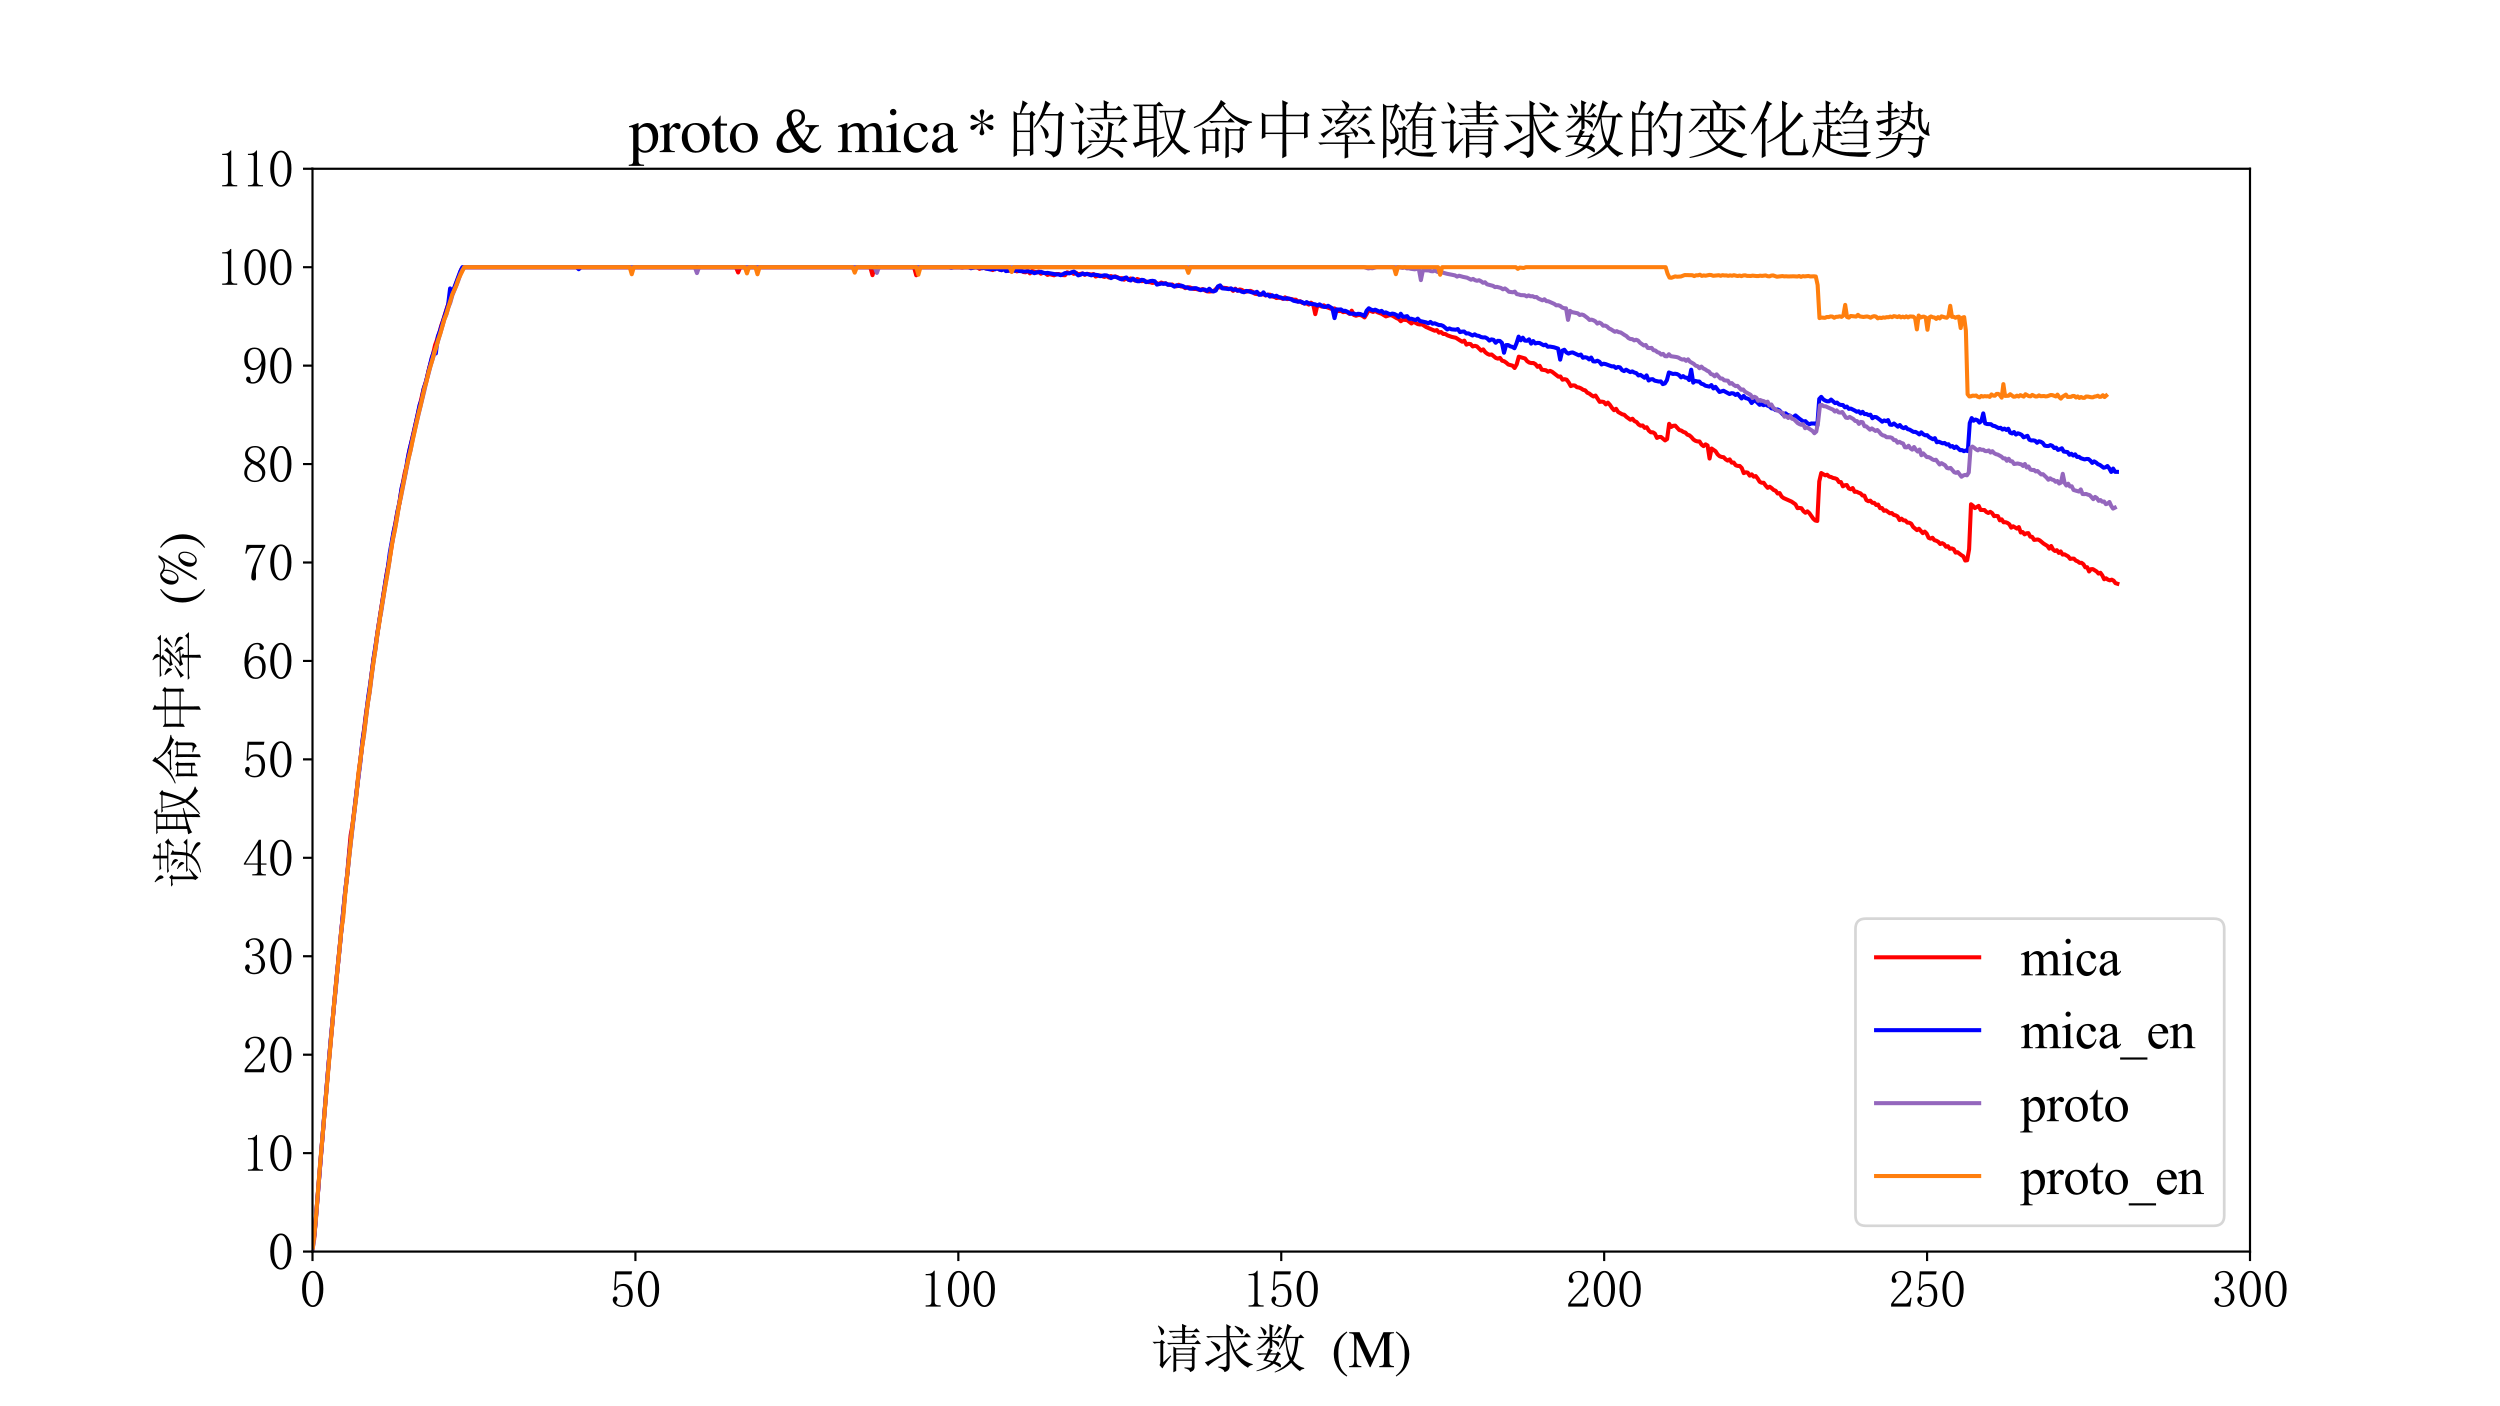 <?xml version="1.0" encoding="utf-8" standalone="no"?>
<!DOCTYPE svg PUBLIC "-//W3C//DTD SVG 1.1//EN"
  "http://www.w3.org/Graphics/SVG/1.1/DTD/svg11.dtd">
<svg xmlns:xlink="http://www.w3.org/1999/xlink" width="921.6pt" height="518.4pt" viewBox="0 0 921.6 518.4" xmlns="http://www.w3.org/2000/svg" version="1.1">
 <defs>
  <style type="text/css">*{stroke-linejoin: round; stroke-linecap: butt}</style>
 </defs>
 <g id="figure_1">
  <g id="patch_1">
   <path d="M 0 518.4 
L 921.6 518.4 
L 921.6 0 
L 0 0 
z
" style="fill: #ffffff"/>
  </g>
  <g id="axes_1">
   <g id="patch_2">
    <path d="M 115.2 461.376 
L 829.44 461.376 
L 829.44 62.208 
L 115.2 62.208 
z
" style="fill: #ffffff"/>
   </g>
   <g id="matplotlib.axis_1">
    <g id="xtick_1">
     <g id="line2d_1">
      <defs>
       <path id="maa20f60018" d="M 0 0 
L 0 3.5 
" style="stroke: #000000; stroke-width: 0.8"/>
      </defs>
      <g>
       <use xlink:href="#maa20f60018" x="115.2" y="461.376" style="stroke: #000000; stroke-width: 0.8"/>
      </g>
     </g>
     <g id="text_1">
      <!-- 0 -->
      <g transform="translate(110.45 481.958) scale(0.19 -0.19)">
       <defs>
        <path id="SimSun-30" d="M 1600 4225 
Q 1250 4225 1012 3687 
Q 775 3150 775 2250 
Q 775 1300 1012 775 
Q 1250 250 1600 250 
Q 1975 250 2187 775 
Q 2400 1300 2400 2250 
Q 2400 3150 2200 3687 
Q 2000 4225 1600 4225 
z
M 1600 50 
Q 1050 50 675 625 
Q 300 1200 300 2250 
Q 300 3225 662 3825 
Q 1025 4425 1600 4425 
Q 2150 4425 2512 3850 
Q 2875 3275 2875 2250 
Q 2875 1225 2512 637 
Q 2150 50 1600 50 
z
" transform="scale(0.016)"/>
       </defs>
       <use xlink:href="#SimSun-30"/>
      </g>
     </g>
    </g>
    <g id="xtick_2">
     <g id="line2d_2">
      <g>
       <use xlink:href="#maa20f60018" x="234.24" y="461.376" style="stroke: #000000; stroke-width: 0.8"/>
      </g>
     </g>
     <g id="text_2">
      <!-- 50 -->
      <g transform="translate(224.74 481.958) scale(0.19 -0.19)">
       <defs>
        <path id="SimSun-35" d="M 1725 2850 
Q 2200 2850 2500 2487 
Q 2800 2125 2800 1525 
Q 2800 850 2487 450 
Q 2175 50 1525 50 
Q 1075 50 725 312 
Q 375 575 375 950 
Q 375 1100 462 1212 
Q 550 1325 700 1325 
Q 850 1325 900 1225 
Q 950 1125 950 1050 
Q 950 900 875 825 
Q 800 725 800 625 
Q 800 425 1037 325 
Q 1275 225 1550 225 
Q 1950 225 2162 550 
Q 2375 875 2375 1475 
Q 2375 1975 2187 2287 
Q 2000 2600 1625 2600 
Q 1350 2600 1150 2500 
Q 950 2400 775 2075 
L 550 2100 
L 675 4375 
L 2725 4375 
L 2650 4000 
L 850 4000 
L 750 2350 
Q 1000 2700 1237 2775 
Q 1475 2850 1725 2850 
z
" transform="scale(0.016)"/>
       </defs>
       <use xlink:href="#SimSun-35"/>
       <use xlink:href="#SimSun-30" x="50"/>
      </g>
     </g>
    </g>
    <g id="xtick_3">
     <g id="line2d_3">
      <g>
       <use xlink:href="#maa20f60018" x="353.28" y="461.376" style="stroke: #000000; stroke-width: 0.8"/>
      </g>
     </g>
     <g id="text_3">
      <!-- 100 -->
      <g transform="translate(339.03 481.958) scale(0.19 -0.19)">
       <defs>
        <path id="SimSun-31" d="M 1825 4450 
L 1825 650 
Q 1825 450 1950 350 
Q 2075 250 2300 250 
L 2550 250 
L 2550 100 
L 725 100 
L 725 250 
L 950 250 
Q 1200 250 1312 350 
Q 1425 450 1425 650 
L 1425 3675 
Q 1425 3775 1362 3837 
Q 1300 3900 1175 3900 
L 725 3900 
L 725 4050 
L 950 4050 
Q 1250 4050 1437 4150 
Q 1625 4250 1725 4450 
L 1825 4450 
z
" transform="scale(0.016)"/>
       </defs>
       <use xlink:href="#SimSun-31"/>
       <use xlink:href="#SimSun-30" x="50"/>
       <use xlink:href="#SimSun-30" x="100"/>
      </g>
     </g>
    </g>
    <g id="xtick_4">
     <g id="line2d_4">
      <g>
       <use xlink:href="#maa20f60018" x="472.32" y="461.376" style="stroke: #000000; stroke-width: 0.8"/>
      </g>
     </g>
     <g id="text_4">
      <!-- 150 -->
      <g transform="translate(458.07 481.958) scale(0.19 -0.19)">
       <use xlink:href="#SimSun-31"/>
       <use xlink:href="#SimSun-35" x="50"/>
       <use xlink:href="#SimSun-30" x="100"/>
      </g>
     </g>
    </g>
    <g id="xtick_5">
     <g id="line2d_5">
      <g>
       <use xlink:href="#maa20f60018" x="591.36" y="461.376" style="stroke: #000000; stroke-width: 0.8"/>
      </g>
     </g>
     <g id="text_5">
      <!-- 200 -->
      <g transform="translate(577.11 481.958) scale(0.19 -0.19)">
       <defs>
        <path id="SimSun-32" d="M 2325 3325 
Q 2325 3775 2125 4012 
Q 1925 4250 1525 4250 
Q 1225 4250 1012 4087 
Q 800 3925 800 3675 
Q 800 3525 900 3425 
Q 975 3325 975 3225 
Q 975 3100 912 3037 
Q 850 2975 725 2975 
Q 575 2975 487 3062 
Q 400 3150 400 3350 
Q 400 3875 775 4150 
Q 1150 4425 1575 4425 
Q 2175 4425 2462 4125 
Q 2750 3825 2750 3375 
Q 2750 3075 2612 2775 
Q 2475 2475 2175 2200 
Q 1450 1500 1062 1062 
Q 675 625 600 475 
L 2075 475 
Q 2300 475 2450 650 
Q 2600 825 2650 1175 
L 2800 1175 
L 2650 100 
L 325 100 
L 325 425 
Q 450 650 737 1000 
Q 1025 1350 1500 1825 
Q 1925 2250 2125 2625 
Q 2325 3000 2325 3325 
z
" transform="scale(0.016)"/>
       </defs>
       <use xlink:href="#SimSun-32"/>
       <use xlink:href="#SimSun-30" x="50"/>
       <use xlink:href="#SimSun-30" x="100"/>
      </g>
     </g>
    </g>
    <g id="xtick_6">
     <g id="line2d_6">
      <g>
       <use xlink:href="#maa20f60018" x="710.4" y="461.376" style="stroke: #000000; stroke-width: 0.8"/>
      </g>
     </g>
     <g id="text_6">
      <!-- 250 -->
      <g transform="translate(696.15 481.958) scale(0.19 -0.19)">
       <use xlink:href="#SimSun-32"/>
       <use xlink:href="#SimSun-35" x="50"/>
       <use xlink:href="#SimSun-30" x="100"/>
      </g>
     </g>
    </g>
    <g id="xtick_7">
     <g id="line2d_7">
      <g>
       <use xlink:href="#maa20f60018" x="829.44" y="461.376" style="stroke: #000000; stroke-width: 0.8"/>
      </g>
     </g>
     <g id="text_7">
      <!-- 300 -->
      <g transform="translate(815.19 481.958) scale(0.19 -0.19)">
       <defs>
        <path id="SimSun-33" d="M 2800 1250 
Q 2800 775 2450 412 
Q 2100 50 1475 50 
Q 1025 50 700 300 
Q 375 550 375 875 
Q 375 1025 475 1137 
Q 575 1250 675 1250 
Q 825 1250 887 1137 
Q 950 1025 950 950 
Q 950 825 900 750 
Q 850 650 850 575 
Q 850 425 1037 325 
Q 1225 225 1450 225 
Q 1900 225 2125 487 
Q 2350 750 2350 1300 
Q 2350 1750 2112 2025 
Q 1875 2300 1225 2300 
L 1225 2475 
Q 1725 2475 1962 2712 
Q 2200 2950 2200 3375 
Q 2200 3725 2012 3987 
Q 1825 4250 1425 4250 
Q 1250 4250 1050 4162 
Q 850 4075 850 3875 
Q 850 3675 900 3625 
Q 950 3575 950 3500 
Q 950 3375 900 3300 
Q 850 3225 725 3225 
Q 625 3225 537 3300 
Q 450 3375 450 3575 
Q 450 3950 775 4187 
Q 1100 4425 1525 4425 
Q 2025 4425 2325 4112 
Q 2625 3800 2625 3450 
Q 2625 3075 2437 2812 
Q 2250 2550 1850 2425 
Q 2400 2225 2600 1900 
Q 2800 1575 2800 1250 
z
" transform="scale(0.016)"/>
       </defs>
       <use xlink:href="#SimSun-33"/>
       <use xlink:href="#SimSun-30" x="50"/>
       <use xlink:href="#SimSun-30" x="100"/>
      </g>
     </g>
    </g>
    <g id="text_8">
     <!-- 请求数 $\mathrm{(M)}$ -->
     <g transform="translate(424.25 504.177) scale(0.19 -0.19)">
      <defs>
       <path id="SimSun-8bf7" d="M 3800 4400 
Q 3800 4925 3775 5250 
L 4350 5000 
L 4150 4825 
L 4150 4400 
L 5175 4400 
L 5525 4725 
L 5950 4250 
L 4150 4250 
L 4150 3725 
L 4875 3725 
L 5200 4025 
L 5600 3575 
L 4150 3575 
L 4150 2950 
L 5325 2950 
L 5675 3275 
L 6100 2800 
L 2650 2800 
Q 2450 2800 2175 2725 
L 1950 2950 
L 3800 2950 
L 3800 3575 
L 3225 3575 
Q 3025 3575 2750 3500 
L 2525 3725 
L 3800 3725 
L 3800 4250 
L 2850 4250 
Q 2650 4250 2375 4175 
L 2150 4400 
L 3800 4400 
z
M 3075 2150 
L 3075 1650 
L 4975 1650 
L 4975 2150 
L 3075 2150 
z
M 3075 1500 
L 3075 925 
L 4975 925 
L 4975 1500 
L 3075 1500 
z
M 2725 2500 
L 3050 2300 
L 4925 2300 
L 5075 2525 
L 5475 2225 
L 5300 2075 
L 5300 50 
Q 5325 -425 4750 -600 
Q 4750 -275 4075 -125 
L 4075 -25 
Q 4500 -50 4750 -62 
Q 5000 -75 4975 175 
L 4975 775 
L 3075 775 
L 3075 -450 
L 2725 -625 
Q 2750 125 2750 1000 
Q 2750 1875 2725 2500 
z
M 850 5000 
L 925 5050 
Q 1375 4750 1512 4562 
Q 1650 4375 1600 4200 
Q 1550 4025 1450 3950 
L 1325 3875 
Q 1225 3875 1200 4150 
Q 1150 4500 850 5000 
z
M 200 3075 
L 1100 3075 
L 1300 3325 
L 1725 3000 
L 1500 2825 
L 1500 600 
L 2400 1425 
L 2475 1350 
Q 1775 525 1400 -150 
L 1050 250 
Q 1150 400 1150 600 
L 1150 2925 
L 900 2925 
Q 700 2925 425 2850 
L 200 3075 
z
" transform="scale(0.016)"/>
       <path id="SimSun-6c42" d="M 3950 5025 
Q 4500 4825 4737 4687 
Q 4975 4550 4975 4350 
Q 4975 4300 4912 4125 
Q 4850 3950 4800 3950 
Q 4725 3950 4625 4150 
Q 4425 4475 3900 4950 
L 3950 5025 
z
M 2900 5225 
L 3500 4900 
L 3300 4700 
L 3300 3775 
L 5050 3775 
L 5400 4150 
L 5900 3625 
L 3325 3625 
Q 3650 2575 4000 2000 
Q 4725 2575 5100 3125 
L 5525 2650 
Q 5250 2600 4950 2425 
Q 4650 2225 4050 1875 
Q 4900 650 6100 375 
L 6100 275 
Q 5675 225 5525 -75 
Q 3750 900 3300 3325 
L 3300 175 
Q 3325 -425 2675 -600 
Q 2650 -250 1925 -25 
L 1925 75 
Q 2475 25 2687 25 
Q 2900 25 2925 250 
L 2925 1700 
Q 1950 1075 1387 700 
Q 825 325 700 100 
L 300 600 
Q 575 650 1225 975 
Q 1875 1300 2925 1850 
L 2925 3625 
L 1275 3625 
Q 950 3625 675 3550 
L 450 3775 
L 2925 3775 
Q 2925 4850 2900 5225 
z
M 1050 3175 
Q 1775 2900 1975 2712 
Q 2175 2525 2175 2350 
Q 2175 2250 2075 2075 
Q 1975 1900 1925 1900 
Q 1850 1900 1750 2175 
Q 1575 2575 1000 3100 
L 1050 3175 
z
" transform="scale(0.016)"/>
       <path id="SimSun-6570" d="M 1875 1525 
Q 1675 1200 1500 900 
Q 1825 825 2275 725 
Q 2500 975 2725 1525 
L 1875 1525 
z
M 850 4900 
Q 1325 4600 1425 4450 
Q 1525 4300 1525 4225 
Q 1525 4100 1437 3975 
Q 1350 3850 1300 3850 
Q 1225 3850 1150 4100 
Q 1050 4450 775 4850 
L 850 4900 
z
M 3000 4975 
L 3450 4675 
Q 3250 4625 3100 4425 
Q 2925 4225 2525 3825 
L 2450 3875 
Q 2925 4625 3000 4975 
z
M 1875 5250 
L 2425 5000 
L 2225 4825 
L 2225 3675 
L 2850 3675 
L 3125 3950 
L 3550 3525 
L 2225 3525 
L 2225 3300 
Q 2800 3175 2937 3062 
Q 3075 2950 3075 2775 
Q 3075 2700 3050 2587 
Q 3025 2475 2975 2475 
Q 2925 2475 2800 2650 
Q 2600 2925 2225 3175 
L 2225 2400 
L 1925 2200 
L 2275 2050 
Q 2150 2000 1950 1675 
L 2725 1675 
L 2900 1900 
L 3275 1575 
L 3050 1450 
Q 2800 875 2600 650 
Q 3000 550 3137 437 
Q 3275 325 3275 150 
Q 3275 -25 3200 -25 
Q 3125 -25 3025 75 
Q 2750 275 2400 425 
Q 1525 -275 325 -500 
L 300 -425 
Q 1450 -50 2100 550 
Q 1600 725 1125 800 
Q 1225 950 1525 1525 
L 1200 1525 
Q 875 1525 600 1450 
L 375 1675 
L 1575 1675 
Q 1675 1925 1775 2275 
L 1900 2225 
L 1900 3250 
Q 1225 2475 350 2050 
L 300 2125 
Q 1225 2775 1700 3525 
L 1250 3525 
Q 925 3525 650 3450 
L 425 3675 
L 1900 3675 
Q 1900 4575 1875 5250 
z
M 3925 3525 
Q 4050 2075 4525 1100 
Q 4925 1950 5025 3525 
L 3925 3525 
z
M 4050 5250 
L 4625 4925 
Q 4425 4850 4325 4625 
Q 4225 4400 3950 3675 
L 5375 3675 
L 5675 3975 
L 6125 3525 
L 5400 3525 
Q 5250 1675 4750 775 
Q 5325 75 6100 -100 
L 6100 -200 
Q 5625 -275 5600 -500 
Q 4950 -50 4525 525 
Q 3700 -275 2550 -650 
L 2500 -575 
Q 3650 -50 4325 800 
Q 3850 1975 3825 3375 
Q 3575 2725 3100 2150 
L 3025 2200 
Q 3625 3200 4050 5250 
z
" transform="scale(0.016)"/>
       <path id="SimSun-20" d="M 0 0 
Q 0 0 0 0 
z
" transform="scale(0.016)"/>
       <path id="STIXGeneral-Regular-28" d="M 1946 -1030 
L 1869 -1133 
Q 1126 -710 716 32 
Q 307 774 307 1613 
Q 307 3386 1888 4326 
L 1946 4224 
Q 1293 3667 1075 3126 
Q 858 2586 858 1632 
Q 858 685 1082 96 
Q 1306 -493 1946 -1030 
z
" transform="scale(0.016)"/>
       <path id="STIXGeneral-Regular-4d" d="M 5530 0 
L 3738 0 
L 3738 122 
Q 4115 147 4214 265 
Q 4314 384 4314 787 
L 4314 3661 
L 2682 0 
L 2592 0 
L 979 3514 
L 979 966 
Q 979 448 1088 294 
Q 1197 141 1574 122 
L 1574 0 
L 77 0 
L 77 122 
Q 358 141 480 205 
Q 602 269 650 432 
Q 698 595 698 966 
L 698 3514 
Q 698 3878 589 3984 
Q 480 4090 90 4115 
L 90 4237 
L 1357 4237 
L 2835 1024 
L 4250 4237 
L 5523 4237 
L 5523 4115 
Q 5178 4109 5072 3993 
Q 4966 3878 4966 3520 
L 4966 717 
Q 4966 378 5072 262 
Q 5178 147 5530 122 
L 5530 0 
z
" transform="scale(0.016)"/>
       <path id="STIXGeneral-Regular-29" d="M 186 4224 
L 262 4326 
Q 992 3891 1408 3148 
Q 1824 2406 1824 1581 
Q 1824 -166 243 -1133 
L 186 -1030 
Q 845 -486 1059 54 
Q 1274 595 1274 1562 
Q 1274 2534 1059 3120 
Q 845 3706 186 4224 
z
" transform="scale(0.016)"/>
      </defs>
      <use xlink:href="#SimSun-8bf7" transform="translate(0 0.969)"/>
      <use xlink:href="#SimSun-6c42" transform="translate(100 0.969)"/>
      <use xlink:href="#SimSun-6570" transform="translate(200 0.969)"/>
      <use xlink:href="#SimSun-20" transform="translate(300 0.969)"/>
      <use xlink:href="#STIXGeneral-Regular-28" transform="translate(350 0.969)"/>
      <use xlink:href="#STIXGeneral-Regular-4d" transform="translate(383.3 0.969)"/>
      <use xlink:href="#STIXGeneral-Regular-29" transform="translate(472.2 0.969)"/>
     </g>
    </g>
   </g>
   <g id="matplotlib.axis_2">
    <g id="ytick_1">
     <g id="line2d_8">
      <defs>
       <path id="m6c2065b13a" d="M 0 0 
L -3.5 0 
" style="stroke: #000000; stroke-width: 0.8"/>
      </defs>
      <g>
       <use xlink:href="#m6c2065b13a" x="115.2" y="461.376" style="stroke: #000000; stroke-width: 0.8"/>
      </g>
     </g>
     <g id="text_9">
      <!-- 0 -->
      <g transform="translate(98.7 468.167) scale(0.19 -0.19)">
       <use xlink:href="#SimSun-30"/>
      </g>
     </g>
    </g>
    <g id="ytick_2">
     <g id="line2d_9">
      <g>
       <use xlink:href="#m6c2065b13a" x="115.2" y="425.088" style="stroke: #000000; stroke-width: 0.8"/>
      </g>
     </g>
     <g id="text_10">
      <!-- 10 -->
      <g transform="translate(89.2 431.879) scale(0.19 -0.19)">
       <use xlink:href="#SimSun-31"/>
       <use xlink:href="#SimSun-30" x="50"/>
      </g>
     </g>
    </g>
    <g id="ytick_3">
     <g id="line2d_10">
      <g>
       <use xlink:href="#m6c2065b13a" x="115.2" y="388.8" style="stroke: #000000; stroke-width: 0.8"/>
      </g>
     </g>
     <g id="text_11">
      <!-- 20 -->
      <g transform="translate(89.2 395.591) scale(0.19 -0.19)">
       <use xlink:href="#SimSun-32"/>
       <use xlink:href="#SimSun-30" x="50"/>
      </g>
     </g>
    </g>
    <g id="ytick_4">
     <g id="line2d_11">
      <g>
       <use xlink:href="#m6c2065b13a" x="115.2" y="352.512" style="stroke: #000000; stroke-width: 0.8"/>
      </g>
     </g>
     <g id="text_12">
      <!-- 30 -->
      <g transform="translate(89.2 359.303) scale(0.19 -0.19)">
       <use xlink:href="#SimSun-33"/>
       <use xlink:href="#SimSun-30" x="50"/>
      </g>
     </g>
    </g>
    <g id="ytick_5">
     <g id="line2d_12">
      <g>
       <use xlink:href="#m6c2065b13a" x="115.2" y="316.224" style="stroke: #000000; stroke-width: 0.8"/>
      </g>
     </g>
     <g id="text_13">
      <!-- 40 -->
      <g transform="translate(89.2 323.015) scale(0.19 -0.19)">
       <defs>
        <path id="SimSun-34" d="M 2300 575 
Q 2300 400 2400 325 
Q 2500 250 2675 250 
L 2900 250 
L 2900 100 
L 1250 100 
L 1250 250 
L 1525 250 
Q 1725 250 1812 325 
Q 1900 400 1900 575 
L 1900 1400 
L 225 1400 
L 225 1525 
L 2050 4425 
L 2300 4425 
L 2300 1550 
L 2975 1550 
L 2975 1400 
L 2300 1400 
L 2300 575 
z
M 1875 3800 
L 450 1550 
L 1900 1550 
L 1900 3800 
L 1875 3800 
z
" transform="scale(0.016)"/>
       </defs>
       <use xlink:href="#SimSun-34"/>
       <use xlink:href="#SimSun-30" x="50"/>
      </g>
     </g>
    </g>
    <g id="ytick_6">
     <g id="line2d_13">
      <g>
       <use xlink:href="#m6c2065b13a" x="115.2" y="279.936" style="stroke: #000000; stroke-width: 0.8"/>
      </g>
     </g>
     <g id="text_14">
      <!-- 50 -->
      <g transform="translate(89.2 286.727) scale(0.19 -0.19)">
       <use xlink:href="#SimSun-35"/>
       <use xlink:href="#SimSun-30" x="50"/>
      </g>
     </g>
    </g>
    <g id="ytick_7">
     <g id="line2d_14">
      <g>
       <use xlink:href="#m6c2065b13a" x="115.2" y="243.648" style="stroke: #000000; stroke-width: 0.8"/>
      </g>
     </g>
     <g id="text_15">
      <!-- 60 -->
      <g transform="translate(89.2 250.439) scale(0.19 -0.19)">
       <defs>
        <path id="SimSun-36" d="M 775 1800 
Q 775 1050 1037 637 
Q 1300 225 1675 225 
Q 2050 225 2250 500 
Q 2450 775 2450 1525 
Q 2450 2025 2237 2300 
Q 2025 2575 1725 2575 
Q 1450 2575 1212 2412 
Q 975 2250 775 1800 
z
M 1750 2825 
Q 2350 2825 2612 2425 
Q 2875 2025 2875 1525 
Q 2875 775 2512 412 
Q 2150 50 1675 50 
Q 1000 50 650 562 
Q 300 1075 300 2050 
Q 300 3200 725 3812 
Q 1150 4425 1875 4425 
Q 2225 4425 2437 4225 
Q 2650 4025 2650 3875 
Q 2650 3725 2587 3650 
Q 2525 3575 2375 3575 
Q 2250 3575 2187 3637 
Q 2125 3700 2125 3825 
Q 2125 3875 2150 3925 
Q 2150 3975 2150 4025 
Q 2150 4125 2075 4187 
Q 2000 4250 1800 4250 
Q 1375 4250 1075 3862 
Q 775 3475 775 2175 
Q 925 2500 1187 2662 
Q 1450 2825 1750 2825 
z
" transform="scale(0.016)"/>
       </defs>
       <use xlink:href="#SimSun-36"/>
       <use xlink:href="#SimSun-30" x="50"/>
      </g>
     </g>
    </g>
    <g id="ytick_8">
     <g id="line2d_15">
      <g>
       <use xlink:href="#m6c2065b13a" x="115.2" y="207.36" style="stroke: #000000; stroke-width: 0.8"/>
      </g>
     </g>
     <g id="text_16">
      <!-- 70 -->
      <g transform="translate(89.2 214.151) scale(0.19 -0.19)">
       <defs>
        <path id="SimSun-37" d="M 2825 4200 
Q 2300 3350 1987 2537 
Q 1675 1725 1675 1125 
Q 1675 1025 1700 850 
Q 1700 650 1700 400 
Q 1700 200 1637 125 
Q 1575 50 1425 50 
Q 1300 50 1212 137 
Q 1125 225 1125 450 
Q 1125 925 1337 1625 
Q 1550 2325 2475 4000 
L 1225 4000 
Q 950 4000 787 3825 
Q 625 3650 550 3300 
L 400 3325 
L 575 4375 
L 2825 4375 
L 2825 4200 
z
" transform="scale(0.016)"/>
       </defs>
       <use xlink:href="#SimSun-37"/>
       <use xlink:href="#SimSun-30" x="50"/>
      </g>
     </g>
    </g>
    <g id="ytick_9">
     <g id="line2d_16">
      <g>
       <use xlink:href="#m6c2065b13a" x="115.2" y="171.072" style="stroke: #000000; stroke-width: 0.8"/>
      </g>
     </g>
     <g id="text_17">
      <!-- 80 -->
      <g transform="translate(89.2 177.863) scale(0.19 -0.19)">
       <defs>
        <path id="SimSun-38" d="M 625 1125 
Q 625 725 887 475 
Q 1150 225 1550 225 
Q 2025 225 2237 475 
Q 2450 725 2450 1100 
Q 2450 1425 2150 1725 
Q 1850 2025 1250 2275 
Q 950 2075 787 1775 
Q 625 1475 625 1125 
z
M 2825 1175 
Q 2825 700 2475 375 
Q 2125 50 1550 50 
Q 1025 50 650 375 
Q 275 700 275 1125 
Q 275 1550 487 1850 
Q 700 2150 1100 2375 
Q 750 2550 562 2812 
Q 375 3075 375 3400 
Q 375 3825 700 4125 
Q 1025 4425 1600 4425 
Q 2125 4425 2450 4125 
Q 2775 3825 2775 3400 
Q 2775 3100 2587 2837 
Q 2400 2575 2000 2375 
Q 2425 2125 2625 1825 
Q 2825 1525 2825 1175 
z
M 2425 3375 
Q 2425 3725 2225 3987 
Q 2025 4250 1600 4250 
Q 1125 4250 925 4000 
Q 725 3750 725 3475 
Q 725 3200 1012 2937 
Q 1300 2675 1825 2475 
Q 2125 2625 2275 2850 
Q 2425 3075 2425 3375 
z
" transform="scale(0.016)"/>
       </defs>
       <use xlink:href="#SimSun-38"/>
       <use xlink:href="#SimSun-30" x="50"/>
      </g>
     </g>
    </g>
    <g id="ytick_10">
     <g id="line2d_17">
      <g>
       <use xlink:href="#m6c2065b13a" x="115.2" y="134.784" style="stroke: #000000; stroke-width: 0.8"/>
      </g>
     </g>
     <g id="text_18">
      <!-- 90 -->
      <g transform="translate(89.2 141.575) scale(0.19 -0.19)">
       <defs>
        <path id="SimSun-39" d="M 700 3050 
Q 700 2500 912 2212 
Q 1125 1925 1450 1925 
Q 1825 1925 2100 2275 
Q 2375 2625 2375 2925 
Q 2375 3525 2175 3887 
Q 1975 4250 1525 4250 
Q 1100 4250 900 3912 
Q 700 3575 700 3050 
z
M 1375 1700 
Q 875 1700 575 2012 
Q 275 2325 275 3025 
Q 275 3625 600 4025 
Q 925 4425 1525 4425 
Q 2150 4425 2500 3925 
Q 2850 3425 2850 2475 
Q 2850 1425 2437 737 
Q 2025 50 1300 50 
Q 975 50 737 200 
Q 500 350 500 600 
Q 500 700 562 800 
Q 625 900 775 900 
Q 925 900 975 787 
Q 1025 675 1025 525 
Q 1025 425 1050 362 
Q 1075 300 1100 275 
Q 1125 250 1187 237 
Q 1250 225 1325 225 
Q 1775 225 2050 725 
Q 2325 1225 2375 2400 
Q 2250 2100 2000 1900 
Q 1750 1700 1375 1700 
z
" transform="scale(0.016)"/>
       </defs>
       <use xlink:href="#SimSun-39"/>
       <use xlink:href="#SimSun-30" x="50"/>
      </g>
     </g>
    </g>
    <g id="ytick_11">
     <g id="line2d_18">
      <g>
       <use xlink:href="#m6c2065b13a" x="115.2" y="98.496" style="stroke: #000000; stroke-width: 0.8"/>
      </g>
     </g>
     <g id="text_19">
      <!-- 100 -->
      <g transform="translate(79.7 105.287) scale(0.19 -0.19)">
       <use xlink:href="#SimSun-31"/>
       <use xlink:href="#SimSun-30" x="50"/>
       <use xlink:href="#SimSun-30" x="100"/>
      </g>
     </g>
    </g>
    <g id="ytick_12">
     <g id="line2d_19">
      <g>
       <use xlink:href="#m6c2065b13a" x="115.2" y="62.208" style="stroke: #000000; stroke-width: 0.8"/>
      </g>
     </g>
     <g id="text_20">
      <!-- 110 -->
      <g transform="translate(79.7 68.999) scale(0.19 -0.19)">
       <use xlink:href="#SimSun-31"/>
       <use xlink:href="#SimSun-31" x="50"/>
       <use xlink:href="#SimSun-30" x="100"/>
      </g>
     </g>
    </g>
    <g id="text_21">
     <!-- 读取命中率 $\mathrm{(\%)}$ -->
     <g transform="translate(72.28 327.532) rotate(-90) scale(0.19 -0.19)">
      <defs>
       <path id="SimSun-8bfb" d="M 1450 275 
L 2375 850 
L 2425 775 
Q 1600 50 1325 -325 
L 1025 50 
Q 1125 175 1125 400 
L 1125 2850 
L 1050 2850 
Q 725 2850 450 2775 
L 225 3000 
L 1125 3000 
L 1350 3225 
L 1675 2900 
L 1450 2725 
L 1450 275 
z
M 750 4925 
L 800 5000 
Q 1150 4800 1387 4600 
Q 1625 4400 1587 4200 
Q 1550 4000 1400 3925 
Q 1250 3850 1175 4200 
Q 1100 4525 750 4925 
z
M 5100 2700 
L 5425 3325 
L 2575 3325 
Q 2375 3325 2100 3250 
L 1875 3475 
L 3650 3475 
L 3650 4250 
L 3025 4250 
Q 2700 4250 2425 4175 
L 2200 4400 
L 3650 4400 
Q 3650 4825 3625 5250 
L 4175 5000 
L 3975 4825 
L 3975 4400 
L 4875 4400 
L 5150 4675 
L 5550 4250 
L 3975 4250 
L 3975 3475 
L 5375 3475 
L 5625 3750 
L 6075 3300 
Q 5725 3275 5200 2650 
L 5100 2700 
z
M 2750 2925 
L 2775 3000 
Q 3350 2825 3462 2687 
Q 3575 2550 3575 2450 
Q 3575 2350 3512 2250 
Q 3450 2150 3425 2150 
Q 3350 2150 3275 2350 
Q 3125 2625 2750 2925 
z
M 2375 2275 
Q 2975 2075 3100 1950 
Q 3225 1825 3225 1700 
Q 3225 1625 3162 1512 
Q 3100 1400 3075 1400 
Q 3000 1400 2900 1625 
Q 2725 1925 2350 2200 
L 2375 2275 
z
M 4475 2625 
Q 4425 1550 4350 1175 
L 5275 1175 
L 5600 1500 
L 6050 1025 
L 4325 1025 
Q 4250 825 4125 575 
Q 4850 350 5200 150 
Q 5550 -50 5600 -237 
Q 5650 -425 5587 -500 
Q 5525 -575 5475 -575 
Q 5350 -575 5175 -325 
Q 4925 25 4075 475 
Q 3425 -425 1975 -650 
L 1950 -550 
Q 3600 -100 3975 1025 
L 2700 1025 
Q 2500 1025 2225 950 
L 2000 1175 
L 4000 1175 
Q 4100 1800 4100 3075 
L 4675 2800 
L 4475 2625 
z
" transform="scale(0.016)"/>
       <path id="SimSun-53d6" d="M 1300 2225 
L 1300 1125 
L 2425 1350 
L 2425 2225 
L 1300 2225 
z
M 2750 1225 
Q 2750 100 2775 -350 
L 2400 -575 
Q 2425 125 2425 1150 
Q 775 700 575 425 
L 325 925 
Q 625 975 975 1050 
L 975 4650 
L 775 4650 
L 525 4600 
L 325 4800 
L 2675 4800 
L 2975 5100 
L 3425 4650 
L 2750 4650 
L 2750 1425 
L 3500 1575 
L 3525 1475 
L 2750 1225 
z
M 1300 4650 
L 1300 3600 
L 2425 3600 
L 2425 4650 
L 1300 4650 
z
M 2425 3450 
L 1300 3450 
L 1300 2375 
L 2425 2375 
L 2425 3450 
z
M 2925 4175 
L 5050 4175 
L 5250 4425 
L 5700 4075 
L 5475 3925 
Q 5100 2350 4550 1275 
Q 5200 375 6100 125 
L 6100 25 
Q 5775 -25 5600 -275 
Q 4875 225 4375 975 
Q 3700 25 2825 -525 
L 2775 -450 
Q 3650 325 4175 1250 
Q 3650 2625 3525 4025 
L 3350 4025 
L 3125 3975 
L 2925 4175 
z
M 3650 4025 
Q 3900 2525 4350 1600 
Q 4825 2650 5075 4025 
L 3650 4025 
z
" transform="scale(0.016)"/>
       <path id="SimSun-547d" d="M 1775 3150 
L 3650 3150 
L 3950 3450 
L 4400 3000 
L 2550 3000 
Q 2225 3000 2000 2925 
L 1775 3150 
z
M 1450 2125 
L 1450 575 
L 2400 575 
L 2400 2125 
L 1450 2125 
z
M 1100 -250 
Q 1125 525 1125 1125 
Q 1125 1725 1100 2500 
L 1450 2275 
L 2350 2275 
L 2525 2500 
L 2900 2200 
L 2725 2050 
Q 2725 550 2750 150 
L 2400 0 
L 2400 425 
L 1450 425 
L 1450 -100 
L 1100 -250 
z
M 3775 2175 
L 3775 -450 
L 3425 -625 
Q 3450 75 3450 1050 
Q 3450 2025 3425 2550 
L 3775 2325 
L 4825 2325 
L 5000 2575 
L 5400 2275 
L 5200 2100 
L 5200 525 
Q 5225 75 4700 -125 
Q 4700 150 4025 325 
L 4025 425 
Q 4550 375 4712 375 
Q 4875 375 4875 700 
L 4875 2175 
L 3775 2175 
z
M 2975 5275 
L 3475 4900 
L 3250 4725 
Q 3750 4025 4450 3625 
Q 5150 3225 6125 3075 
L 6125 2975 
Q 5700 2950 5550 2625 
Q 4650 3050 4112 3500 
Q 3575 3950 3150 4650 
Q 2600 3900 1962 3362 
Q 1325 2825 275 2425 
L 225 2525 
Q 1250 2975 1962 3750 
Q 2675 4525 2975 5275 
z
" transform="scale(0.016)"/>
       <path id="SimSun-4e2d" d="M 3325 3625 
L 3325 1975 
L 5125 1975 
L 5125 3625 
L 3325 3625 
z
M 2950 3775 
Q 2950 4750 2925 5250 
L 3525 4975 
L 3325 4775 
L 3325 3775 
L 5075 3775 
L 5275 4075 
L 5700 3750 
L 5475 3550 
L 5475 2100 
Q 5475 1825 5500 1525 
L 5125 1375 
L 5125 1825 
L 3325 1825 
Q 3325 -75 3350 -400 
L 2925 -625 
Q 2950 -50 2950 1825 
L 1225 1825 
L 1225 1525 
L 850 1325 
Q 875 1775 875 2625 
Q 875 3475 850 4000 
L 1225 3775 
L 2950 3775 
z
M 1225 3625 
L 1225 1975 
L 2950 1975 
L 2950 3625 
L 1225 3625 
z
" transform="scale(0.016)"/>
       <path id="SimSun-7387" d="M 875 3725 
L 925 3800 
Q 1375 3650 1550 3525 
Q 1725 3400 1725 3250 
Q 1725 3175 1662 3025 
Q 1600 2875 1550 2875 
Q 1500 2875 1425 3050 
Q 1275 3325 875 3725 
z
M 550 1850 
Q 875 1925 2000 2575 
L 2050 2500 
Q 1675 2225 1337 1937 
Q 1000 1650 875 1425 
L 550 1850 
z
M 5200 3450 
Q 4800 3150 4275 2800 
L 4225 2875 
Q 4775 3400 5050 3925 
L 5450 3525 
L 5200 3450 
z
M 4325 2500 
L 4350 2575 
Q 5225 2350 5375 2212 
Q 5525 2075 5525 1900 
Q 5525 1775 5487 1662 
Q 5450 1550 5400 1550 
Q 5325 1550 5200 1800 
Q 4975 2150 4325 2500 
z
M 3150 3900 
Q 2500 3300 2300 3150 
Q 2800 3150 3400 3175 
Q 3700 3500 3850 3825 
L 4250 3450 
Q 4050 3400 3450 2825 
Q 2850 2250 2475 1950 
Q 3150 1975 3850 2000 
Q 3750 2175 3550 2450 
L 3600 2500 
Q 4050 2250 4200 2100 
Q 4350 1950 4350 1850 
Q 4350 1775 4250 1625 
Q 4150 1475 4100 1475 
Q 4075 1475 4050 1550 
Q 4000 1700 3900 1900 
Q 3650 1875 3075 1800 
L 3500 1550 
L 3325 1425 
L 3325 975 
L 5325 975 
L 5650 1300 
L 6100 825 
L 3325 825 
Q 3325 -275 3350 -525 
L 2975 -650 
Q 3000 0 3000 825 
L 1125 825 
Q 800 825 525 750 
L 300 975 
L 3000 975 
L 3000 1775 
Q 2450 1700 2200 1525 
L 1950 1950 
Q 2275 1950 2675 2350 
Q 3075 2750 3325 3050 
Q 2400 2950 2150 2775 
L 1950 3175 
Q 2150 3150 2475 3575 
Q 2800 4000 2900 4225 
L 1450 4225 
Q 1125 4225 850 4150 
L 625 4375 
L 3100 4375 
Q 3050 4800 2675 5200 
L 2725 5250 
Q 3225 5050 3337 4912 
Q 3450 4775 3450 4700 
Q 3450 4550 3250 4375 
L 5025 4375 
L 5350 4675 
L 5775 4225 
L 3050 4225 
L 3375 3950 
L 3150 3900 
z
" transform="scale(0.016)"/>
       <path id="STIXGeneral-Regular-25" d="M 4390 1363 
Q 4390 781 4070 329 
Q 3750 -122 3341 -122 
Q 3014 -122 2790 134 
Q 2566 390 2566 762 
Q 2566 1274 2940 1693 
Q 3315 2112 3776 2112 
Q 4070 2112 4230 1917 
Q 4390 1722 4390 1363 
z
M 4243 1376 
Q 4243 1626 4131 1779 
Q 4019 1933 3840 1933 
Q 3654 1933 3526 1786 
Q 3315 1562 3171 1187 
Q 3027 813 3027 486 
Q 3027 301 3129 176 
Q 3232 51 3386 51 
Q 3718 51 3980 457 
Q 4243 864 4243 1376 
z
M 3974 4518 
L 1222 -115 
L 922 -115 
L 3443 4096 
Q 3264 3891 3094 3811 
Q 2925 3731 2669 3731 
Q 2445 3731 2182 3821 
Q 2208 3674 2208 3539 
Q 2208 3206 2067 2873 
Q 1926 2541 1696 2323 
Q 1453 2086 1146 2086 
Q 826 2086 608 2339 
Q 390 2592 390 2963 
Q 390 3507 761 3916 
Q 1133 4326 1626 4326 
Q 1792 4326 2010 4147 
Q 2310 3898 2624 3898 
Q 2918 3898 3084 3994 
Q 3251 4090 3693 4518 
L 3974 4518 
z
M 2054 3642 
Q 2054 3782 2025 3833 
Q 1997 3885 1894 3936 
Q 1747 4006 1613 4154 
Q 1414 4058 1331 3984 
Q 1248 3910 1152 3750 
Q 845 3264 845 2707 
Q 845 2509 944 2384 
Q 1043 2259 1210 2259 
Q 1549 2259 1801 2675 
Q 2054 3091 2054 3642 
z
" transform="scale(0.016)"/>
      </defs>
      <use xlink:href="#SimSun-8bfb" transform="translate(0 0.578)"/>
      <use xlink:href="#SimSun-53d6" transform="translate(100 0.578)"/>
      <use xlink:href="#SimSun-547d" transform="translate(200 0.578)"/>
      <use xlink:href="#SimSun-4e2d" transform="translate(300 0.578)"/>
      <use xlink:href="#SimSun-7387" transform="translate(400 0.578)"/>
      <use xlink:href="#SimSun-20" transform="translate(500 0.578)"/>
      <use xlink:href="#STIXGeneral-Regular-28" transform="translate(550 0.578)"/>
      <use xlink:href="#STIXGeneral-Regular-25" transform="translate(583.3 0.578)"/>
      <use xlink:href="#STIXGeneral-Regular-29" transform="translate(658 0.578)"/>
     </g>
    </g>
   </g>
   <g id="line2d_20">
    <path d="M 115.832 456.489 
L 121.109 392.199 
L 122.451 378.048 
L 123.794 363.216 
L 127.186 329.276 
L 127.879 323.334 
L 129.241 307.96 
L 129.935 304.18 
L 134.818 263.832 
L 136.232 254.538 
L 137.646 243.076 
L 138.36 239.121 
L 139.077 233.468 
L 142.666 210.722 
L 143.397 207.138 
L 144.12 202.93 
L 144.847 197.88 
L 146.302 189.704 
L 147.03 186.555 
L 147.758 182.062 
L 149.224 174.245 
L 149.96 171.546 
L 150.695 167.11 
L 155.888 144.5 
L 157.382 139.353 
L 158.129 136.046 
L 159.632 130.547 
L 160.379 127.25 
L 161.889 123.084 
L 162.636 120.112 
L 163.39 117.973 
L 164.895 113.096 
L 170.191 99.1 
L 170.946 98.496 
L 271.304 98.496 
L 272.098 100.447 
L 272.892 98.496 
L 320.829 98.496 
L 321.636 101.439 
L 322.436 98.496 
L 336.947 98.496 
L 337.76 101.477 
L 338.558 98.496 
L 353.85 98.496 
L 354.66 98.614 
L 355.461 98.496 
L 360.296 98.496 
L 361.105 99.118 
L 361.913 98.689 
L 362.719 98.758 
L 363.526 98.955 
L 364.335 98.908 
L 365.146 99.048 
L 365.958 99.564 
L 366.762 98.898 
L 367.566 98.861 
L 368.374 99.3 
L 369.181 99.582 
L 369.985 99.096 
L 371.605 99.72 
L 372.414 99.782 
L 373.223 99.509 
L 374.032 99.564 
L 374.84 100.048 
L 376.452 99.688 
L 377.261 100.274 
L 378.069 100.379 
L 378.873 99.858 
L 379.682 100.786 
L 380.489 99.866 
L 382.098 100.458 
L 382.908 100.049 
L 383.72 100.902 
L 384.526 100.537 
L 385.334 100.675 
L 386.146 101.347 
L 386.953 101.053 
L 388.571 101.495 
L 389.377 101.005 
L 390.184 101.025 
L 391.8 101.412 
L 392.605 101.457 
L 393.41 100.375 
L 394.217 100.683 
L 395.023 100.469 
L 395.832 100.957 
L 396.638 100.547 
L 397.445 101.106 
L 399.056 100.836 
L 399.866 101.313 
L 400.672 100.927 
L 402.286 101.217 
L 403.09 101.041 
L 403.9 101.945 
L 404.71 101.647 
L 405.513 101.547 
L 407.129 102.082 
L 407.934 101.733 
L 408.742 102.284 
L 409.542 101.766 
L 410.351 102.156 
L 411.152 101.889 
L 412.762 102.582 
L 413.57 102.534 
L 414.382 103.113 
L 415.185 102.63 
L 415.998 103.085 
L 416.802 102.655 
L 417.609 102.885 
L 418.416 103.423 
L 419.219 102.84 
L 420.023 103.158 
L 420.828 103.639 
L 421.636 103.564 
L 423.247 103.992 
L 424.053 104.035 
L 424.86 104.324 
L 425.666 104.11 
L 427.276 104.686 
L 428.079 104.154 
L 428.887 104.468 
L 429.689 104.483 
L 430.498 104.835 
L 431.303 105.049 
L 432.105 104.875 
L 432.913 105.416 
L 433.719 105.545 
L 434.52 104.978 
L 435.32 105.606 
L 436.127 105.68 
L 436.936 106.227 
L 437.741 105.963 
L 438.543 105.919 
L 440.153 106.522 
L 440.958 106.532 
L 441.762 106.743 
L 442.565 106.799 
L 443.36 106.57 
L 444.166 107.065 
L 444.973 107.406 
L 445.776 107.465 
L 447.38 107.336 
L 448.982 105.843 
L 451.384 106.13 
L 452.18 106.202 
L 452.98 106.459 
L 453.784 106.514 
L 454.586 107.225 
L 455.387 106.418 
L 456.184 107.177 
L 456.981 106.711 
L 457.776 106.874 
L 458.576 107.365 
L 459.375 107.511 
L 460.965 107.208 
L 461.762 107.561 
L 462.559 108.271 
L 463.361 108.415 
L 464.16 108.261 
L 464.957 108.456 
L 465.753 108.467 
L 466.547 108.907 
L 467.347 108.66 
L 468.143 108.631 
L 468.945 109.326 
L 469.743 109.381 
L 470.538 109.867 
L 471.338 109.721 
L 472.132 109.823 
L 472.932 110.167 
L 473.725 109.607 
L 474.521 110.259 
L 475.319 110.135 
L 476.115 110.246 
L 476.912 110.492 
L 477.705 110.474 
L 478.504 111.186 
L 479.297 111.055 
L 480.089 111.65 
L 480.891 111.816 
L 481.687 111.861 
L 482.481 112.291 
L 483.277 111.583 
L 484.067 112.143 
L 484.863 115.804 
L 485.651 112.469 
L 486.443 112.665 
L 487.235 113.009 
L 488.022 112.558 
L 488.812 113.137 
L 491.188 113.98 
L 491.975 113.702 
L 492.767 114.439 
L 493.555 114.67 
L 494.35 114.6 
L 495.143 115.073 
L 495.926 114.94 
L 496.717 115.176 
L 497.508 115.714 
L 498.291 114.53 
L 499.081 116.107 
L 499.871 116.385 
L 500.661 116.141 
L 501.452 116.116 
L 502.239 116.446 
L 503.028 117.016 
L 503.817 115.714 
L 504.606 114.119 
L 505.393 114.68 
L 506.178 114.998 
L 506.963 114.581 
L 507.748 115.102 
L 509.32 115.671 
L 510.894 116.639 
L 512.466 116.138 
L 513.247 116.346 
L 514.821 117.263 
L 515.606 117.586 
L 516.39 118.417 
L 517.173 117.854 
L 518.737 118.004 
L 520.311 119.246 
L 521.093 118.609 
L 522.655 119.481 
L 523.436 119.621 
L 524.214 119.562 
L 525.779 120.597 
L 528.902 121.924 
L 529.682 121.687 
L 530.46 122.629 
L 531.24 122.396 
L 532.019 123.112 
L 532.8 123.115 
L 533.576 123.62 
L 535.138 124.183 
L 536.69 124.518 
L 538.244 125.514 
L 539.024 125.973 
L 539.798 125.574 
L 540.577 127.049 
L 541.351 126.73 
L 542.128 126.853 
L 542.908 127.714 
L 543.68 127.472 
L 544.453 127.698 
L 546.006 129.246 
L 546.778 128.811 
L 547.552 129.856 
L 548.326 130.442 
L 549.094 130.793 
L 549.87 130.678 
L 551.414 131.952 
L 552.185 132.205 
L 552.955 131.933 
L 553.726 132.972 
L 554.499 133.173 
L 555.267 133.694 
L 556.036 134.382 
L 557.578 134.794 
L 558.346 135.659 
L 559.116 134.317 
L 559.892 131.486 
L 562.198 132.151 
L 562.963 133.139 
L 563.739 133.651 
L 564.503 133.829 
L 565.272 133.817 
L 566.037 134.251 
L 566.805 135.231 
L 567.576 134.836 
L 568.344 136.279 
L 569.876 136.486 
L 570.643 137.03 
L 571.412 136.708 
L 572.176 137.057 
L 574.471 138.849 
L 575.232 138.789 
L 575.995 139.977 
L 576.755 139.768 
L 577.521 139.966 
L 578.282 140.958 
L 579.045 142.333 
L 579.807 142.054 
L 580.575 142.12 
L 581.336 142.757 
L 582.095 142.852 
L 582.857 143.197 
L 583.619 143.71 
L 584.38 143.89 
L 585.14 144.773 
L 585.902 145.087 
L 586.662 145.701 
L 587.424 146.162 
L 588.184 145.812 
L 589.702 148.147 
L 590.458 148.052 
L 591.216 148.19 
L 591.973 149.079 
L 592.726 148.418 
L 593.482 149.246 
L 594.241 150.383 
L 594.998 151.222 
L 595.752 150.697 
L 596.509 151.875 
L 598.02 152.731 
L 598.775 152.902 
L 599.533 153.654 
L 601.039 154.736 
L 601.793 154.352 
L 602.545 155.247 
L 603.3 155.557 
L 604.054 156.485 
L 604.807 156.934 
L 605.558 156.842 
L 606.311 157.736 
L 607.06 157.494 
L 607.814 158.733 
L 608.566 159.354 
L 609.319 159.365 
L 610.066 159.853 
L 610.815 161.438 
L 611.569 161.078 
L 612.317 161.091 
L 613.816 162.353 
L 614.561 161.847 
L 615.313 156.237 
L 616.063 157.39 
L 616.815 156.973 
L 617.562 156.908 
L 619.058 158.537 
L 619.808 158.733 
L 620.554 159.232 
L 621.299 159.47 
L 622.043 160.253 
L 622.789 160.483 
L 623.534 161.146 
L 624.277 162.02 
L 625.023 162.504 
L 625.766 162.726 
L 626.512 162.738 
L 627.255 163.902 
L 627.995 164.459 
L 628.739 163.808 
L 629.478 164.216 
L 630.218 169.038 
L 630.958 165.34 
L 632.44 166.359 
L 633.182 167.514 
L 633.922 168.174 
L 634.669 168.452 
L 635.41 168.545 
L 636.15 169.336 
L 636.895 169.796 
L 637.635 169.348 
L 638.375 170.554 
L 639.114 170.508 
L 639.856 171.519 
L 640.591 171.759 
L 641.33 171.773 
L 642.068 172.513 
L 642.805 174.413 
L 643.544 174.102 
L 644.279 174.224 
L 645.017 175.349 
L 645.754 174.866 
L 646.492 175.73 
L 647.225 175.496 
L 647.957 176.414 
L 648.695 177.626 
L 649.429 177.965 
L 650.166 177.968 
L 650.901 179.011 
L 651.639 179.844 
L 652.369 179.427 
L 653.108 179.955 
L 653.839 180.637 
L 654.572 180.898 
L 655.308 181.93 
L 656.045 181.765 
L 656.778 183.055 
L 657.51 183.601 
L 660.437 184.904 
L 661.893 185.926 
L 662.623 187.321 
L 663.358 187.251 
L 664.092 187.36 
L 664.825 188.428 
L 665.549 189.023 
L 666.28 188.499 
L 667.004 189.162 
L 668.462 191.229 
L 669.194 191.886 
L 669.924 192.044 
L 670.651 177.468 
L 671.38 174.375 
L 672.838 175.225 
L 673.56 175.004 
L 674.289 175.687 
L 675.01 175.844 
L 675.734 176.2 
L 676.46 176.33 
L 677.186 176.615 
L 677.913 177.722 
L 678.635 177.708 
L 679.357 179.28 
L 680.079 178.896 
L 680.806 178.796 
L 681.531 180.064 
L 682.255 180.355 
L 682.975 179.912 
L 683.696 181.308 
L 684.42 181.248 
L 685.139 181.626 
L 685.859 181.862 
L 686.58 182.661 
L 687.301 182.719 
L 688.025 184.362 
L 688.749 184.762 
L 689.469 184.556 
L 690.194 185.359 
L 690.91 185.36 
L 691.636 186.173 
L 692.353 186.006 
L 693.075 187.336 
L 693.787 187.282 
L 694.508 188.308 
L 695.226 188.136 
L 696.667 189.219 
L 697.382 189.123 
L 698.102 189.817 
L 698.816 189.983 
L 699.533 190.367 
L 700.249 191.717 
L 700.962 191.195 
L 701.682 191.824 
L 702.394 191.874 
L 703.107 192.651 
L 703.821 192.693 
L 704.537 193.037 
L 705.248 194.233 
L 706.678 195.427 
L 707.394 194.912 
L 708.819 196.543 
L 709.533 195.975 
L 710.243 196.688 
L 710.959 198.253 
L 711.673 198.557 
L 712.388 198.232 
L 713.101 199.144 
L 713.814 199.341 
L 714.524 199.725 
L 715.238 200.555 
L 715.946 200.228 
L 716.657 200.609 
L 717.371 201.556 
L 718.081 201.341 
L 718.787 202.303 
L 719.498 202.156 
L 720.207 202.456 
L 720.917 203.719 
L 721.626 203.572 
L 723.044 204.653 
L 723.754 205.078 
L 724.469 206.639 
L 725.179 206.519 
L 725.888 202.493 
L 726.596 185.898 
L 727.306 186.458 
L 728.014 187.302 
L 729.428 186.49 
L 730.139 187.995 
L 731.56 188.013 
L 732.268 188.747 
L 732.976 189.098 
L 733.684 188.679 
L 734.389 189.153 
L 735.093 190.272 
L 735.796 190.18 
L 736.502 190.271 
L 737.204 191.821 
L 737.909 191.456 
L 738.611 192.543 
L 739.314 192.508 
L 740.013 192.764 
L 740.716 193.256 
L 741.419 194.518 
L 742.125 194.007 
L 743.532 194.869 
L 744.233 194.31 
L 744.936 196.31 
L 745.636 196.131 
L 746.339 196.996 
L 747.04 196.601 
L 747.739 196.528 
L 748.444 197.842 
L 749.141 197.916 
L 749.848 199.026 
L 751.251 198.865 
L 751.946 199.212 
L 753.349 200.391 
L 754.745 201.252 
L 755.446 202.26 
L 756.145 201.268 
L 756.848 202.583 
L 757.545 203.11 
L 758.246 202.82 
L 758.95 203.828 
L 759.648 203.271 
L 760.347 204.433 
L 761.046 204.347 
L 762.444 205.13 
L 763.142 206.033 
L 763.837 205.922 
L 764.54 205.948 
L 765.238 206.675 
L 765.935 206.944 
L 766.632 207.494 
L 767.329 207.474 
L 768.026 207.99 
L 768.722 209.138 
L 769.416 209.094 
L 770.115 210.669 
L 770.81 209.82 
L 771.506 209.8 
L 772.897 210.664 
L 773.597 211.443 
L 774.293 211.145 
L 774.987 212.1 
L 775.682 213.537 
L 776.377 213.182 
L 777.07 213.684 
L 777.766 213.936 
L 778.461 213.685 
L 779.155 214.052 
L 779.853 214.977 
L 780.549 215.186 
L 780.549 215.186 
" clip-path="url(#p3864a9e1f3)" style="fill: none; stroke: #ff0000; stroke-width: 1.5; stroke-linecap: square"/>
   </g>
   <g id="line2d_21">
    <path d="M 115.396 459.203 
L 116.071 453.679 
L 118.685 421.356 
L 119.999 405.464 
L 121.994 382.349 
L 124.013 361.327 
L 127.413 327.188 
L 128.104 321.838 
L 128.794 314.493 
L 131.558 290.857 
L 132.954 279.498 
L 133.657 272.64 
L 134.358 268.441 
L 135.77 256.679 
L 136.474 252.167 
L 137.945 241.172 
L 142.241 213.451 
L 142.963 209.418 
L 143.68 203.818 
L 145.131 195.793 
L 145.856 192.818 
L 146.581 188.24 
L 147.312 184.903 
L 148.045 179.891 
L 148.777 177.23 
L 149.512 173.917 
L 150.246 169.21 
L 150.982 165.676 
L 152.46 159.757 
L 153.944 152.884 
L 154.685 149.271 
L 155.431 147.385 
L 156.18 143.239 
L 156.926 141.144 
L 159.168 131.822 
L 159.919 129.74 
L 160.662 130.298 
L 161.41 124.015 
L 162.163 122.051 
L 165.179 112.456 
L 165.925 106.331 
L 166.681 108.175 
L 169.7 100.008 
L 170.459 98.496 
L 212.565 98.496 
L 213.338 99.245 
L 214.114 98.496 
L 349.874 98.496 
L 350.681 98.676 
L 351.48 98.496 
L 357.117 98.496 
L 357.924 98.886 
L 359.535 98.496 
L 360.344 98.594 
L 361.147 98.563 
L 361.955 98.892 
L 362.759 98.75 
L 363.564 99.022 
L 365.176 99.348 
L 365.982 98.964 
L 366.79 99.3 
L 367.595 98.844 
L 368.403 99.367 
L 369.211 99.597 
L 370.014 99.066 
L 370.828 99.945 
L 371.637 99.827 
L 373.249 99.224 
L 374.058 99.837 
L 374.862 99.404 
L 375.668 99.92 
L 376.475 99.932 
L 377.284 100.077 
L 378.898 99.986 
L 380.511 100.347 
L 381.323 100.712 
L 382.129 100.37 
L 382.935 100.388 
L 383.743 100.173 
L 384.551 100.575 
L 385.36 100.706 
L 386.165 100.587 
L 389.397 101.167 
L 390.204 101.139 
L 391.014 101.453 
L 391.822 101.114 
L 392.627 100.651 
L 394.245 100.765 
L 395.858 100.077 
L 397.479 101.517 
L 398.289 101.288 
L 399.098 100.827 
L 399.907 101.111 
L 400.712 100.972 
L 402.321 101.506 
L 403.128 101.215 
L 404.742 101.426 
L 405.545 101.817 
L 407.156 101.477 
L 407.959 101.538 
L 408.765 101.922 
L 409.571 102.527 
L 410.377 102.017 
L 411.18 102.045 
L 411.987 102.333 
L 412.793 102.748 
L 413.599 103.01 
L 414.408 102.522 
L 415.212 102.284 
L 416.021 103.131 
L 416.827 103.395 
L 417.631 102.709 
L 418.432 103.278 
L 419.242 103.66 
L 420.053 103.687 
L 420.853 103.155 
L 421.658 103.258 
L 422.464 103.999 
L 423.269 103.875 
L 424.073 103.606 
L 424.875 103.522 
L 425.681 103.67 
L 426.488 104.92 
L 428.099 104.51 
L 428.904 104.637 
L 429.709 104.452 
L 430.514 104.994 
L 431.317 104.876 
L 432.123 105.192 
L 432.929 105.668 
L 433.73 105.166 
L 434.536 105.457 
L 435.336 105.244 
L 436.143 105.525 
L 436.947 105.954 
L 437.753 105.951 
L 438.555 106.413 
L 439.36 106.431 
L 440.167 106.234 
L 440.97 106.242 
L 442.581 106.98 
L 443.381 106.72 
L 444.185 106.767 
L 444.987 107.252 
L 445.785 106.441 
L 446.587 107.235 
L 447.387 107.425 
L 448.19 107.108 
L 448.988 105.565 
L 449.783 105.199 
L 450.589 106.305 
L 452.193 106.455 
L 452.995 106.595 
L 453.792 106.301 
L 454.59 106.85 
L 455.385 106.671 
L 456.187 107.131 
L 456.989 107.1 
L 457.786 107.545 
L 458.589 107.736 
L 459.383 107.248 
L 460.179 107.352 
L 461.773 107.86 
L 462.57 107.892 
L 463.363 107.569 
L 464.158 108.687 
L 464.965 108.62 
L 465.757 107.771 
L 466.555 108.839 
L 467.346 108.633 
L 468.145 109.341 
L 468.942 108.837 
L 469.741 109.338 
L 470.539 109.018 
L 471.335 109.512 
L 472.125 109.655 
L 472.924 109.995 
L 473.717 110.123 
L 474.514 109.913 
L 476.1 110.403 
L 476.894 110.884 
L 478.486 111.2 
L 479.28 111.146 
L 480.07 111.384 
L 480.872 111.922 
L 481.661 111.367 
L 482.456 111.815 
L 483.249 112.051 
L 484.835 112.186 
L 485.631 112.632 
L 486.42 112.199 
L 488.008 113.14 
L 488.797 113.148 
L 489.587 112.727 
L 491.169 113.691 
L 491.959 117.266 
L 492.751 114.058 
L 493.539 114.125 
L 494.328 114.069 
L 495.122 114.619 
L 495.912 114.567 
L 496.698 114.921 
L 497.487 115.503 
L 498.282 115.678 
L 499.073 115.577 
L 499.862 115.897 
L 500.652 115.674 
L 501.441 115.762 
L 503.024 116.43 
L 503.815 114.502 
L 504.6 113.642 
L 505.388 114.124 
L 506.178 114.42 
L 506.961 114.163 
L 508.532 114.88 
L 509.317 114.596 
L 510.101 115.371 
L 510.885 115.157 
L 512.456 115.894 
L 513.24 115.595 
L 514.021 115.749 
L 514.803 116.14 
L 515.59 116.893 
L 516.366 115.655 
L 517.15 116.768 
L 517.935 116.711 
L 518.715 116.537 
L 519.498 117.544 
L 520.281 117.496 
L 521.85 117.999 
L 522.627 117.462 
L 523.408 118.313 
L 525.752 118.84 
L 526.533 119.208 
L 527.315 118.67 
L 528.089 119.342 
L 528.869 119.171 
L 530.422 119.824 
L 531.203 119.845 
L 531.977 120.15 
L 533.53 121.458 
L 534.308 121.068 
L 535.092 121.404 
L 536.639 121.549 
L 537.412 121.301 
L 538.193 122.43 
L 538.968 122.255 
L 539.742 122.207 
L 540.521 122.933 
L 541.29 122.879 
L 542.84 123.681 
L 543.615 123.244 
L 544.391 123.71 
L 545.163 123.817 
L 545.938 124.237 
L 546.708 124.393 
L 547.482 124.37 
L 548.255 124.771 
L 549.033 125.559 
L 549.804 125.116 
L 550.577 125.273 
L 551.353 126.354 
L 552.12 125.642 
L 552.89 125.69 
L 553.665 126.387 
L 554.436 130.036 
L 555.207 127.211 
L 555.975 127.198 
L 556.749 127.674 
L 557.517 127.883 
L 558.287 128.372 
L 559.055 126.544 
L 559.824 124.094 
L 560.597 125.453 
L 561.363 124.479 
L 562.132 125.561 
L 562.9 125.629 
L 563.666 125.103 
L 564.435 126.677 
L 565.202 125.725 
L 565.971 126.604 
L 566.735 126.407 
L 567.505 126.432 
L 569.038 127.277 
L 569.803 127.057 
L 570.569 127.828 
L 571.336 127.755 
L 572.857 128.024 
L 574.384 128.514 
L 575.145 132.58 
L 575.909 129.273 
L 576.673 128.931 
L 577.437 129.924 
L 578.196 130.338 
L 578.964 130.036 
L 579.723 129.915 
L 582.007 130.991 
L 582.767 130.697 
L 583.526 131.884 
L 584.288 131.683 
L 585.048 131.842 
L 585.815 132.503 
L 586.573 131.803 
L 587.334 133.204 
L 588.098 133.276 
L 588.857 132.971 
L 589.614 133.36 
L 590.374 134.366 
L 591.13 134.064 
L 591.894 134.218 
L 594.166 135.062 
L 594.923 135.029 
L 595.677 135.647 
L 596.437 135.284 
L 597.189 135.44 
L 597.943 136.421 
L 598.702 136.801 
L 599.456 136.286 
L 600.968 137.181 
L 601.724 136.914 
L 602.475 137.336 
L 603.232 137.55 
L 603.99 138.41 
L 604.737 138.191 
L 606.242 139.259 
L 606.992 138.382 
L 607.746 140.268 
L 608.494 139.846 
L 609.246 139.779 
L 609.993 140.328 
L 611.489 140.649 
L 612.239 140.6 
L 612.982 141.607 
L 613.73 141.344 
L 614.481 140.139 
L 615.227 137.306 
L 616.72 137.857 
L 617.47 137.77 
L 618.218 137.891 
L 618.966 138.292 
L 619.709 139.118 
L 620.46 138.652 
L 621.207 139.21 
L 621.951 139.265 
L 622.696 140.115 
L 623.439 136.292 
L 624.187 141.06 
L 624.933 140.419 
L 625.682 140.609 
L 626.429 140.657 
L 627.171 141.457 
L 627.918 141.663 
L 628.661 142.182 
L 630.146 142.525 
L 630.887 141.95 
L 631.629 143.201 
L 632.376 142.604 
L 633.864 144.494 
L 635.345 144.051 
L 637.578 145.259 
L 638.32 144.938 
L 639.056 145.039 
L 639.798 145.598 
L 640.539 145.165 
L 642.022 146.891 
L 642.761 145.971 
L 643.5 146.757 
L 644.238 146.927 
L 644.98 147.354 
L 645.718 148.573 
L 646.455 147.818 
L 647.191 147.737 
L 648.666 149.229 
L 649.407 148.952 
L 650.138 149.381 
L 650.87 149.101 
L 651.601 149.556 
L 652.331 149.816 
L 653.066 150.558 
L 653.803 150.624 
L 654.539 151.164 
L 655.275 150.925 
L 656.007 151.295 
L 656.742 152.246 
L 657.477 152.979 
L 658.215 152.365 
L 658.949 152.956 
L 659.686 153.175 
L 660.42 153.68 
L 661.145 153.734 
L 661.883 153.14 
L 663.353 154.37 
L 664.815 155.4 
L 665.542 155.254 
L 666.27 155.984 
L 666.999 156.404 
L 667.728 156.105 
L 669.187 156.128 
L 669.919 156.885 
L 670.647 147.071 
L 671.377 146.303 
L 672.1 147.195 
L 672.833 147.66 
L 673.561 147.934 
L 674.289 147.926 
L 675.013 147.296 
L 676.469 148.603 
L 677.195 148.412 
L 677.922 149.076 
L 678.654 149.277 
L 679.38 149.308 
L 680.105 150.162 
L 680.832 149.877 
L 681.554 150.716 
L 682.284 150.615 
L 683.734 151.338 
L 684.46 151.795 
L 685.186 151.612 
L 685.911 152.422 
L 686.628 151.812 
L 687.349 152.655 
L 688.069 152.601 
L 688.795 153.027 
L 689.516 152.876 
L 690.244 154.179 
L 690.968 153.7 
L 691.69 153.784 
L 693.133 154.846 
L 693.86 155.456 
L 694.582 154.995 
L 695.31 155.252 
L 696.025 154.864 
L 696.746 156.533 
L 697.466 156.62 
L 698.191 156.11 
L 699.63 157.292 
L 700.351 156.683 
L 701.075 157.52 
L 701.799 157.847 
L 702.516 157.442 
L 703.234 158.217 
L 703.949 158.374 
L 705.384 159.227 
L 706.104 159.211 
L 706.82 159.6 
L 707.541 160.146 
L 708.256 159.377 
L 708.976 160.07 
L 709.692 160.474 
L 710.406 160.406 
L 711.125 161.14 
L 712.559 161.921 
L 713.272 161.522 
L 713.99 163.037 
L 714.704 162.831 
L 716.136 163.435 
L 716.854 163.291 
L 717.572 163.855 
L 718.286 163.761 
L 718.999 164.641 
L 719.715 164.428 
L 720.43 165.143 
L 721.144 164.617 
L 722.57 165.956 
L 723.284 165.911 
L 723.992 166.327 
L 724.705 166.044 
L 725.419 166.299 
L 726.131 155.969 
L 726.841 154.124 
L 727.549 155.096 
L 728.259 154.658 
L 728.974 154.927 
L 729.687 155.795 
L 730.396 155.243 
L 731.109 152.397 
L 731.814 156.084 
L 732.527 156.317 
L 733.947 156.379 
L 734.657 156.952 
L 735.366 157.065 
L 736.785 157.835 
L 737.494 157.697 
L 738.205 158.344 
L 738.913 157.997 
L 739.62 158.501 
L 740.327 158.053 
L 741.037 159.507 
L 741.748 159.788 
L 742.453 159.263 
L 743.161 160.188 
L 743.863 159.732 
L 744.573 159.948 
L 745.276 160.307 
L 745.985 161.213 
L 747.397 160.662 
L 748.104 162.089 
L 748.813 162.379 
L 749.521 162.328 
L 750.229 162.478 
L 750.937 163.227 
L 751.64 162.667 
L 752.344 162.867 
L 753.046 163.291 
L 753.752 164.263 
L 754.453 164.407 
L 755.16 164.436 
L 755.864 164.076 
L 756.563 164.356 
L 757.266 165.17 
L 757.97 165.016 
L 758.674 165.852 
L 759.377 165.615 
L 760.078 165.252 
L 760.78 166.469 
L 762.184 166.651 
L 762.884 167.654 
L 763.582 167.273 
L 764.285 167.929 
L 764.985 167.494 
L 765.685 168.452 
L 766.381 168.382 
L 767.084 168.917 
L 768.483 169.362 
L 769.183 169.181 
L 769.883 169.215 
L 770.585 169.79 
L 771.286 170.654 
L 771.984 170.088 
L 772.689 170.499 
L 773.387 171.128 
L 774.091 171.391 
L 775.492 172.423 
L 776.192 172.254 
L 776.888 171.799 
L 777.586 172.694 
L 778.282 173.978 
L 778.984 172.732 
L 779.683 173.924 
L 780.379 173.941 
L 780.379 173.941 
" clip-path="url(#p3864a9e1f3)" style="fill: none; stroke: #0000ff; stroke-width: 1.5; stroke-linecap: square"/>
   </g>
   <g id="line2d_22">
    <path d="M 115.295 460.574 
L 116.513 448.944 
L 117.818 431.943 
L 121.115 392.447 
L 123.122 370.784 
L 123.797 364.695 
L 124.467 356.619 
L 125.147 350.614 
L 125.826 342.725 
L 126.509 336.666 
L 127.192 329.153 
L 132.035 287.36 
L 132.736 282.038 
L 133.438 275.28 
L 134.145 271.42 
L 135.561 259.414 
L 136.269 255.326 
L 137.688 243.947 
L 138.401 239.456 
L 139.83 228.679 
L 140.546 225.493 
L 141.981 216.075 
L 143.42 207.946 
L 144.139 202.023 
L 144.861 198.778 
L 146.306 191.18 
L 147.03 186.547 
L 147.755 183.451 
L 150.663 168.764 
L 151.389 165.86 
L 152.118 161.922 
L 153.577 155.68 
L 156.497 143.754 
L 157.232 140.275 
L 157.961 137.831 
L 158.697 134.881 
L 160.167 130.197 
L 163.836 117.595 
L 164.569 115.879 
L 165.305 113.267 
L 166.032 111.487 
L 166.767 108.82 
L 168.978 103.336 
L 169.712 101.04 
L 170.452 99.595 
L 171.187 98.496 
L 256.146 98.496 
L 256.92 100.666 
L 257.692 98.496 
L 322.454 98.496 
L 323.239 100.601 
L 324.015 98.496 
L 502.917 98.496 
L 504.418 98.966 
L 505.165 98.808 
L 505.91 98.9 
L 507.399 98.496 
L 515.618 98.496 
L 517.112 98.774 
L 517.855 98.563 
L 518.6 98.946 
L 519.347 98.896 
L 520.087 99.091 
L 521.572 99.277 
L 522.314 99.109 
L 523.057 99.233 
L 523.797 103.264 
L 524.544 99.607 
L 526.767 99.699 
L 527.509 99.954 
L 528.248 100.009 
L 528.987 99.708 
L 529.728 100.144 
L 530.468 100.45 
L 531.95 100.522 
L 533.429 100.929 
L 536.391 101.52 
L 537.128 101.973 
L 537.866 101.645 
L 539.339 102.071 
L 540.812 102.368 
L 542.289 103.11 
L 543.024 102.812 
L 543.759 103.284 
L 544.498 103.51 
L 545.226 103.297 
L 545.961 103.684 
L 546.694 104.243 
L 547.431 104.05 
L 548.162 104.804 
L 550.368 105.371 
L 551.106 105.839 
L 551.837 105.75 
L 553.299 106.159 
L 554.031 106.651 
L 554.764 106.33 
L 555.497 106.839 
L 556.225 107.547 
L 557.689 107.753 
L 558.415 107.496 
L 559.146 108.426 
L 559.873 108.546 
L 560.604 108.791 
L 562.061 108.844 
L 562.786 109.261 
L 563.517 108.897 
L 564.245 109.24 
L 564.97 109.174 
L 565.7 109.556 
L 566.425 109.488 
L 567.151 110.081 
L 568.605 110.711 
L 569.332 110.32 
L 570.062 111.011 
L 570.786 111.065 
L 572.963 112.029 
L 573.688 112.564 
L 574.412 112.515 
L 575.138 112.771 
L 575.862 113.366 
L 576.587 113.618 
L 577.308 113.663 
L 578.033 117.924 
L 578.756 114.586 
L 579.477 115.055 
L 581.639 115.504 
L 582.357 116.126 
L 583.081 115.925 
L 583.798 116.16 
L 585.24 117.223 
L 585.96 117.951 
L 586.68 117.829 
L 587.4 118.064 
L 588.121 118.466 
L 588.837 119.292 
L 589.553 118.894 
L 590.269 119.261 
L 590.985 120.067 
L 591.704 120.021 
L 592.422 120.359 
L 593.139 121.073 
L 593.857 121.399 
L 595.287 122.304 
L 596.001 122.072 
L 596.716 122.446 
L 597.434 122.55 
L 598.859 123.49 
L 599.572 123.893 
L 600.289 124.615 
L 601 124.972 
L 601.718 125.012 
L 602.433 125.486 
L 603.149 125.247 
L 603.858 125.54 
L 604.573 126.353 
L 605.996 127.358 
L 606.71 127.172 
L 607.421 128.258 
L 608.134 128.327 
L 608.842 128.236 
L 609.554 129.107 
L 610.262 129.218 
L 610.973 129.823 
L 611.681 130.044 
L 612.389 130.717 
L 613.097 130.453 
L 613.806 131.293 
L 614.511 131.35 
L 615.215 130.583 
L 615.928 131.309 
L 618.045 131.618 
L 618.749 131.834 
L 619.456 132.271 
L 620.16 132.562 
L 620.862 132.437 
L 621.569 133.02 
L 622.273 132.46 
L 622.984 133.331 
L 624.394 134.138 
L 625.093 134.811 
L 625.796 134.979 
L 626.502 135.745 
L 627.201 135.139 
L 627.908 135.841 
L 628.603 136.165 
L 629.308 136.666 
L 630.007 136.977 
L 630.711 137.899 
L 631.409 138.084 
L 632.108 138.727 
L 632.807 137.997 
L 634.205 139.525 
L 634.907 139.551 
L 635.601 140.195 
L 636.996 140.349 
L 637.697 141.456 
L 638.394 141.218 
L 639.089 141.876 
L 639.791 142.327 
L 640.49 142.238 
L 641.884 143.681 
L 642.58 143.569 
L 643.272 144.399 
L 645.358 145.559 
L 646.054 146.725 
L 646.753 146.255 
L 647.444 146.6 
L 648.14 147.76 
L 648.835 147.448 
L 649.53 147.74 
L 650.223 147.895 
L 650.921 148.378 
L 651.612 148.069 
L 652.301 149.474 
L 652.993 149.105 
L 653.686 150.309 
L 655.072 151.35 
L 655.769 151.52 
L 656.46 152.036 
L 657.151 152.18 
L 657.842 153.629 
L 658.532 153.413 
L 659.221 154.088 
L 659.913 153.285 
L 660.604 154.371 
L 661.298 154.538 
L 662.674 155.947 
L 663.365 156.352 
L 664.052 156.607 
L 664.737 156.362 
L 665.429 157.857 
L 666.114 157.523 
L 668.178 158.868 
L 668.863 159.705 
L 669.549 159.08 
L 670.235 155.439 
L 670.916 149.399 
L 671.606 149.273 
L 672.288 149.754 
L 672.976 149.787 
L 675.03 150.724 
L 675.711 150.992 
L 676.394 151.702 
L 677.075 151.281 
L 677.759 152.007 
L 678.444 152.114 
L 679.123 151.88 
L 680.489 153.966 
L 681.177 154.085 
L 681.858 153.7 
L 683.226 154.488 
L 683.908 155.185 
L 684.593 155.237 
L 685.274 156.271 
L 685.951 155.534 
L 686.631 155.648 
L 687.309 157.111 
L 687.99 157.175 
L 689.351 158.408 
L 690.03 157.932 
L 691.385 158.862 
L 692.065 158.523 
L 692.742 159.194 
L 693.418 160.054 
L 694.098 160.488 
L 694.779 160.642 
L 695.457 161.17 
L 696.81 161.21 
L 697.484 161.437 
L 698.163 162.245 
L 698.843 162.26 
L 699.524 163.215 
L 700.194 162.872 
L 700.874 163.276 
L 701.551 163.491 
L 702.228 164.877 
L 702.902 164.915 
L 703.578 164.314 
L 704.251 165.283 
L 704.925 165.755 
L 705.595 164.785 
L 706.273 165.819 
L 706.95 166.462 
L 707.624 165.717 
L 708.294 167.809 
L 708.968 167.117 
L 710.316 168.5 
L 710.99 168.513 
L 711.663 168.843 
L 712.335 169.34 
L 713.006 169.625 
L 713.676 169.484 
L 715.021 171.24 
L 715.693 170.736 
L 717.04 171.524 
L 717.711 172.488 
L 718.387 172.684 
L 719.059 172.495 
L 720.402 174.081 
L 721.077 174.311 
L 721.746 174.002 
L 723.083 175.743 
L 723.758 175.273 
L 724.423 175.071 
L 725.095 175.218 
L 725.763 174.18 
L 726.434 165.132 
L 727.1 164.629 
L 727.77 165.07 
L 728.44 165.657 
L 729.109 166.019 
L 729.781 165.498 
L 730.45 165.825 
L 731.121 165.795 
L 731.787 166.273 
L 732.457 166.321 
L 733.125 166.052 
L 733.798 166.827 
L 734.463 166.327 
L 735.136 167.063 
L 735.805 167.426 
L 736.471 167.584 
L 737.805 168.32 
L 738.475 168.983 
L 739.143 168.957 
L 739.808 169.862 
L 740.477 169.112 
L 741.139 170.023 
L 741.806 170.08 
L 742.465 171.04 
L 743.797 170.862 
L 745.13 171.185 
L 745.798 171.772 
L 746.458 171.045 
L 747.13 172.348 
L 747.794 171.965 
L 748.46 173.076 
L 749.124 173.263 
L 749.792 173.233 
L 750.454 173.801 
L 751.122 173.624 
L 752.453 174.899 
L 753.117 174.793 
L 754.445 176.047 
L 755.111 176.854 
L 755.777 176.327 
L 756.443 176.81 
L 757.103 176.947 
L 757.768 177.605 
L 758.429 177.314 
L 759.092 178.257 
L 759.753 177.912 
L 760.415 174.671 
L 761.078 177.998 
L 761.739 178.986 
L 762.403 178.31 
L 763.067 179.337 
L 763.726 179.255 
L 764.389 180.617 
L 766.38 181.209 
L 767.044 180.414 
L 767.706 182.108 
L 768.367 182.155 
L 769.026 182.081 
L 769.687 182.363 
L 770.343 182.52 
L 771.672 184.009 
L 772.333 183.18 
L 772.995 183.619 
L 773.658 184.632 
L 774.317 184.34 
L 774.982 184.96 
L 775.642 184.868 
L 776.304 185.859 
L 776.966 185.641 
L 777.627 185.048 
L 778.287 186.52 
L 778.949 187.483 
L 779.609 187.154 
L 779.609 187.154 
" clip-path="url(#p3864a9e1f3)" style="fill: none; stroke: #9467bd; stroke-width: 1.5; stroke-linecap: square"/>
   </g>
   <g id="line2d_23">
    <path d="M 115.32 459.833 
L 115.867 455.344 
L 116.557 447.778 
L 117.856 430.786 
L 123.15 370.119 
L 125.851 342.833 
L 126.535 338.279 
L 127.221 330.167 
L 129.97 303.975 
L 131.363 293.516 
L 132.062 285.528 
L 134.161 270.662 
L 135.567 259.345 
L 136.264 254.838 
L 136.974 248.917 
L 138.395 239.347 
L 139.106 233.79 
L 139.825 229.701 
L 140.541 224.506 
L 142.697 212.279 
L 144.854 198.589 
L 145.572 195.389 
L 147.011 186.858 
L 149.901 172 
L 151.354 165.891 
L 154.27 152.481 
L 154.999 149.694 
L 156.456 143.076 
L 157.187 140.859 
L 157.918 137.499 
L 159.38 132.643 
L 160.112 129.802 
L 160.846 127.829 
L 161.584 125.064 
L 162.322 122.959 
L 163.79 117.758 
L 164.529 115.748 
L 166.726 108.522 
L 168.199 105.295 
L 168.937 103.031 
L 171.144 98.496 
L 232.128 98.496 
L 232.894 101.097 
L 233.66 98.496 
L 274.574 98.496 
L 275.353 100.787 
L 276.133 98.496 
L 278.461 98.496 
L 279.238 101.111 
L 280.014 98.496 
L 314.305 98.496 
L 315.086 100.514 
L 315.871 98.496 
L 337.77 98.496 
L 338.553 101.265 
L 339.328 98.496 
L 372.173 98.496 
L 372.951 100.286 
L 373.731 98.496 
L 437.302 98.496 
L 438.067 100.589 
L 438.837 98.496 
L 513.825 98.496 
L 514.568 101.072 
L 515.317 98.496 
L 530.15 98.496 
L 530.893 101.29 
L 531.634 98.496 
L 558.807 98.496 
L 559.53 99.113 
L 560.258 98.622 
L 561.716 98.788 
L 562.445 98.496 
L 614.028 98.496 
L 614.732 100.869 
L 615.438 102.331 
L 616.143 102.401 
L 617.549 101.887 
L 618.249 102.018 
L 619.656 101.921 
L 621.058 101.394 
L 623.862 101.457 
L 624.558 101.776 
L 625.257 101.477 
L 625.955 101.494 
L 626.654 101.268 
L 627.357 101.701 
L 628.054 101.532 
L 628.755 101.635 
L 630.149 101.34 
L 630.844 101.397 
L 631.541 101.666 
L 633.629 101.454 
L 634.321 101.672 
L 635.017 101.434 
L 635.714 101.552 
L 636.41 101.518 
L 637.102 101.693 
L 637.793 101.513 
L 638.486 101.657 
L 639.179 101.444 
L 640.571 101.764 
L 641.26 101.581 
L 641.954 101.796 
L 642.642 101.55 
L 643.336 101.492 
L 644.024 101.696 
L 645.407 101.733 
L 646.097 101.61 
L 647.48 101.756 
L 648.163 101.771 
L 648.848 101.623 
L 649.538 101.708 
L 650.911 101.538 
L 651.599 101.81 
L 652.288 101.885 
L 652.975 101.593 
L 653.657 101.533 
L 655.03 102.013 
L 657.087 101.772 
L 657.774 101.898 
L 658.458 101.843 
L 659.14 101.914 
L 661.194 101.849 
L 662.56 101.941 
L 663.242 101.751 
L 663.923 102.064 
L 664.607 101.794 
L 665.285 101.89 
L 666.649 101.732 
L 667.33 101.911 
L 668.693 101.861 
L 669.374 101.934 
L 670.055 105.093 
L 670.736 117.261 
L 671.41 117.06 
L 672.768 117.17 
L 673.446 116.852 
L 674.126 116.89 
L 674.805 116.652 
L 675.482 116.708 
L 676.158 117.14 
L 676.836 116.797 
L 677.512 116.774 
L 678.189 116.604 
L 678.864 116.817 
L 679.537 116.319 
L 680.211 112.393 
L 680.886 116.856 
L 681.559 117.079 
L 682.234 116.481 
L 684.246 116.704 
L 684.918 116.058 
L 685.587 116.647 
L 686.924 116.849 
L 688.249 116.655 
L 688.913 116.813 
L 689.577 117.121 
L 690.234 116.728 
L 690.897 116.548 
L 691.558 116.699 
L 692.221 117.357 
L 692.878 117.098 
L 693.537 117.253 
L 694.196 117.017 
L 694.858 117.108 
L 695.51 116.91 
L 696.173 116.95 
L 696.828 116.7 
L 697.486 116.924 
L 698.142 116.542 
L 698.798 116.66 
L 699.452 116.891 
L 700.112 116.564 
L 700.768 117.001 
L 701.422 116.722 
L 702.074 116.995 
L 702.729 116.622 
L 703.38 117.013 
L 704.036 116.649 
L 705.341 116.733 
L 705.988 117.341 
L 706.64 121.421 
L 707.292 116.311 
L 707.944 117.059 
L 708.591 116.808 
L 709.242 116.721 
L 709.889 117.031 
L 710.538 121.569 
L 711.185 117.038 
L 711.832 116.66 
L 712.481 116.947 
L 713.129 117.052 
L 713.774 117.569 
L 714.422 116.91 
L 715.07 117.385 
L 715.716 116.621 
L 717.004 117.01 
L 717.648 117.137 
L 718.29 116.513 
L 718.931 112.734 
L 719.572 116.803 
L 720.216 116.784 
L 720.857 117.145 
L 721.5 116.83 
L 722.143 116.745 
L 722.784 120.934 
L 723.425 117.11 
L 724.063 116.9 
L 724.703 121.888 
L 725.336 145.327 
L 725.967 146.135 
L 726.598 146.092 
L 727.226 145.832 
L 727.858 145.911 
L 728.487 145.804 
L 729.117 146.283 
L 729.746 146.483 
L 730.376 145.963 
L 731.002 146.202 
L 731.628 146.034 
L 732.253 146.113 
L 732.879 146.053 
L 733.506 146.311 
L 734.135 145.406 
L 734.763 145.828 
L 735.392 145.883 
L 736.018 145.22 
L 736.645 145.212 
L 737.272 145.687 
L 737.902 146.585 
L 738.523 141.601 
L 739.152 145.952 
L 740.404 145.893 
L 741.032 145.319 
L 742.283 146.242 
L 742.911 146.199 
L 743.539 145.853 
L 744.164 146.17 
L 744.787 145.664 
L 746.035 146.203 
L 746.663 145.328 
L 747.913 146.028 
L 748.537 146.105 
L 749.163 145.576 
L 750.411 146.178 
L 751.034 146.126 
L 751.656 145.745 
L 752.271 146.062 
L 753.51 145.99 
L 754.133 146.136 
L 754.752 146.06 
L 755.989 145.607 
L 756.61 145.666 
L 757.851 146.14 
L 758.471 145.475 
L 759.096 146.371 
L 759.717 146.946 
L 760.337 146.245 
L 761.579 145.479 
L 762.203 146.336 
L 763.44 146.286 
L 764.06 145.968 
L 764.679 145.985 
L 765.298 146.536 
L 765.922 146.14 
L 766.541 146.694 
L 767.16 146.348 
L 767.777 146.647 
L 768.399 146.659 
L 769.02 146.177 
L 769.637 146.184 
L 770.876 146.443 
L 771.497 146.477 
L 772.112 146.207 
L 772.728 146.107 
L 773.342 145.877 
L 773.965 146.303 
L 774.579 146.242 
L 775.198 145.691 
L 775.816 146.37 
L 776.434 145.836 
L 776.434 145.836 
" clip-path="url(#p3864a9e1f3)" style="fill: none; stroke: #ff7f0e; stroke-width: 1.5; stroke-linecap: square"/>
   </g>
   <g id="patch_3">
    <path d="M 115.2 461.376 
L 115.2 62.208 
" style="fill: none; stroke: #000000; stroke-width: 0.8; stroke-linejoin: miter; stroke-linecap: square"/>
   </g>
   <g id="patch_4">
    <path d="M 829.44 461.376 
L 829.44 62.208 
" style="fill: none; stroke: #000000; stroke-width: 0.8; stroke-linejoin: miter; stroke-linecap: square"/>
   </g>
   <g id="patch_5">
    <path d="M 115.2 461.376 
L 829.44 461.376 
" style="fill: none; stroke: #000000; stroke-width: 0.8; stroke-linejoin: miter; stroke-linecap: square"/>
   </g>
   <g id="patch_6">
    <path d="M 115.2 62.208 
L 829.44 62.208 
" style="fill: none; stroke: #000000; stroke-width: 0.8; stroke-linejoin: miter; stroke-linecap: square"/>
   </g>
   <g id="text_22">
    <!-- $\mathrm{proto\ &amp;\ mica*}$的读取命中率随请求数的变化趋势 -->
    <g transform="translate(231.666 56.208) scale(0.228 -0.228)">
     <defs>
      <path id="STIXGeneral-Regular-70" d="M 1018 2931 
L 1018 2438 
Q 1421 2944 1939 2944 
Q 2406 2944 2707 2560 
Q 3008 2176 3008 1581 
Q 3008 883 2621 409 
Q 2234 -64 1664 -64 
Q 1466 -64 1328 -6 
Q 1190 51 1018 211 
L 1018 -794 
Q 1018 -1094 1120 -1180 
Q 1222 -1267 1581 -1274 
L 1581 -1389 
L 32 -1389 
L 32 -1280 
Q 314 -1254 397 -1171 
Q 480 -1088 480 -838 
L 480 2157 
Q 480 2381 429 2451 
Q 378 2522 218 2522 
Q 115 2522 58 2515 
L 58 2618 
Q 506 2752 979 2944 
L 1018 2931 
z
M 1018 2138 
L 1018 563 
Q 1018 422 1238 281 
Q 1459 141 1683 141 
Q 2029 141 2243 467 
Q 2458 794 2458 1325 
Q 2458 1888 2243 2224 
Q 2029 2560 1670 2560 
Q 1446 2560 1232 2419 
Q 1018 2278 1018 2138 
z
" transform="scale(0.016)"/>
      <path id="STIXGeneral-Regular-72" d="M 1024 2931 
L 1024 2342 
Q 1267 2688 1430 2816 
Q 1594 2944 1792 2944 
Q 1958 2944 2051 2854 
Q 2144 2765 2144 2605 
Q 2144 2470 2077 2393 
Q 2010 2317 1894 2317 
Q 1773 2317 1638 2445 
Q 1536 2541 1472 2541 
Q 1338 2541 1181 2355 
Q 1024 2170 1024 2016 
L 1024 576 
Q 1024 301 1133 205 
Q 1242 109 1568 96 
L 1568 0 
L 32 0 
L 32 96 
Q 339 154 412 224 
Q 486 294 486 538 
L 486 2138 
Q 486 2349 438 2435 
Q 390 2522 269 2522 
Q 166 2522 45 2496 
L 45 2598 
Q 448 2726 992 2944 
L 1024 2931 
z
" transform="scale(0.016)"/>
      <path id="STIXGeneral-Regular-6f" d="M 3008 1478 
Q 3008 806 2608 371 
Q 2208 -64 1568 -64 
Q 979 -64 582 368 
Q 186 800 186 1459 
Q 186 2125 582 2534 
Q 979 2944 1626 2944 
Q 2221 2944 2614 2537 
Q 3008 2131 3008 1478 
z
M 2432 1306 
Q 2432 2035 2112 2445 
Q 1856 2765 1504 2765 
Q 1171 2765 966 2493 
Q 762 2221 762 1747 
Q 762 928 1101 435 
Q 1318 115 1677 115 
Q 2029 115 2230 432 
Q 2432 749 2432 1306 
z
" transform="scale(0.016)"/>
      <path id="STIXGeneral-Regular-74" d="M 1702 493 
L 1786 422 
Q 1478 -64 1011 -64 
Q 448 -64 448 749 
L 448 2675 
L 109 2675 
Q 83 2694 83 2720 
Q 83 2771 192 2842 
Q 435 2982 813 3526 
Q 826 3546 874 3606 
Q 922 3667 941 3706 
Q 986 3706 986 3622 
L 986 2880 
L 1632 2880 
L 1632 2675 
L 986 2675 
L 986 845 
Q 986 538 1062 403 
Q 1139 269 1318 269 
Q 1510 269 1702 493 
z
" transform="scale(0.016)"/>
      <path id="STIXGeneral-Regular-26" d="M 4704 710 
L 4800 640 
Q 4659 294 4409 105 
Q 4160 -83 3834 -83 
Q 3309 -83 2746 499 
Q 2387 186 2070 51 
Q 1754 -83 1363 -83 
Q 838 -83 553 160 
Q 269 403 269 877 
Q 269 1267 528 1628 
Q 787 1990 1274 2272 
L 1517 2413 
Q 1293 2957 1293 3366 
Q 1293 3789 1571 4057 
Q 1850 4326 2266 4326 
Q 2656 4326 2899 4115 
Q 3142 3904 3142 3533 
Q 3142 3181 2921 2937 
Q 2701 2694 2150 2458 
Q 2509 1683 2995 1139 
Q 3315 1568 3449 1821 
Q 3584 2074 3584 2291 
Q 3584 2438 3494 2502 
Q 3405 2566 3168 2592 
L 3168 2726 
L 4550 2726 
L 4550 2592 
Q 4326 2592 4201 2509 
Q 4077 2426 3949 2214 
Q 3859 2074 3702 1814 
Q 3546 1555 3424 1363 
Q 3302 1171 3142 960 
Q 3379 659 3606 515 
Q 3834 371 4115 371 
Q 4301 371 4425 444 
Q 4550 518 4704 710 
z
M 2803 3558 
Q 2803 3795 2662 3958 
Q 2522 4122 2304 4122 
Q 2080 4122 1939 3974 
Q 1798 3827 1798 3590 
Q 1798 3334 1849 3139 
Q 1901 2944 2054 2662 
Q 2458 2848 2630 3059 
Q 2803 3270 2803 3558 
z
M 2586 666 
Q 2035 1312 1613 2195 
Q 1197 1926 1027 1686 
Q 858 1446 858 1114 
Q 858 717 1078 486 
Q 1299 256 1651 256 
Q 2061 256 2586 666 
z
" transform="scale(0.016)"/>
      <path id="STIXGeneral-Regular-6d" d="M 4960 0 
L 3565 0 
L 3565 96 
Q 3834 122 3907 208 
Q 3981 294 3981 576 
L 3981 1894 
Q 3981 2278 3869 2444 
Q 3757 2611 3488 2611 
Q 3264 2611 3107 2521 
Q 2950 2432 2803 2221 
L 2803 608 
Q 2803 301 2896 201 
Q 2989 102 3264 96 
L 3264 0 
L 1830 0 
L 1830 96 
Q 2112 115 2189 188 
Q 2266 262 2266 550 
L 2266 1901 
Q 2266 2611 1850 2611 
Q 1670 2611 1468 2531 
Q 1267 2451 1171 2336 
Q 1088 2240 1088 2227 
L 1088 448 
Q 1088 243 1177 176 
Q 1267 109 1523 96 
L 1523 0 
L 102 0 
L 102 96 
Q 371 102 460 195 
Q 550 288 550 563 
L 550 2150 
Q 550 2387 499 2480 
Q 448 2573 326 2573 
Q 230 2573 122 2547 
L 122 2656 
Q 557 2778 1011 2944 
L 1062 2925 
L 1062 2451 
L 1075 2451 
Q 1363 2752 1584 2848 
Q 1805 2944 2054 2944 
Q 2560 2944 2733 2406 
Q 3232 2944 3776 2944 
Q 4518 2944 4518 1792 
L 4518 493 
Q 4518 282 4582 202 
Q 4646 122 4794 109 
L 4960 96 
L 4960 0 
z
" transform="scale(0.016)"/>
      <path id="STIXGeneral-Regular-69" d="M 1152 4045 
Q 1152 3904 1056 3811 
Q 960 3718 819 3718 
Q 685 3718 592 3811 
Q 499 3904 499 4045 
Q 499 4179 595 4275 
Q 691 4371 826 4371 
Q 966 4371 1059 4275 
Q 1152 4179 1152 4045 
z
M 1619 0 
L 102 0 
L 102 96 
Q 435 115 521 211 
Q 608 307 608 666 
L 608 2118 
Q 608 2342 563 2432 
Q 518 2522 397 2522 
Q 243 2522 128 2490 
L 128 2592 
L 1120 2944 
L 1146 2918 
L 1146 672 
Q 1146 314 1226 218 
Q 1306 122 1619 96 
L 1619 0 
z
" transform="scale(0.016)"/>
      <path id="STIXGeneral-Regular-63" d="M 2547 998 
L 2637 941 
Q 2362 403 2112 205 
Q 1786 -64 1376 -64 
Q 845 -64 502 336 
Q 160 736 160 1357 
Q 160 2170 698 2618 
Q 1094 2944 1562 2944 
Q 1965 2944 2256 2749 
Q 2547 2554 2547 2285 
Q 2547 2176 2457 2096 
Q 2368 2016 2246 2016 
Q 2022 2016 1939 2310 
L 1901 2451 
Q 1850 2630 1773 2694 
Q 1696 2758 1523 2758 
Q 1133 2758 893 2451 
Q 653 2144 653 1645 
Q 653 1094 928 745 
Q 1203 397 1645 397 
Q 1920 397 2118 528 
Q 2317 659 2547 998 
z
" transform="scale(0.016)"/>
      <path id="STIXGeneral-Regular-61" d="M 2829 422 
L 2829 243 
Q 2586 -64 2253 -64 
Q 1888 -64 1843 403 
L 1837 403 
Q 1427 -64 909 -64 
Q 608 -64 422 112 
Q 237 288 237 602 
Q 237 1050 685 1350 
Q 992 1555 1837 1869 
L 1837 2214 
Q 1837 2502 1699 2646 
Q 1562 2790 1338 2790 
Q 1146 2790 1018 2697 
Q 890 2605 890 2477 
Q 890 2419 909 2348 
Q 928 2278 928 2208 
Q 928 2112 841 2029 
Q 755 1946 634 1946 
Q 525 1946 441 2029 
Q 358 2112 358 2240 
Q 358 2547 685 2752 
Q 986 2944 1421 2944 
Q 1939 2944 2176 2656 
Q 2291 2522 2323 2384 
Q 2355 2246 2355 1946 
L 2355 723 
Q 2355 301 2554 301 
Q 2682 301 2829 422 
z
M 1837 813 
L 1837 1715 
Q 1248 1510 1018 1293 
Q 800 1094 800 800 
Q 800 557 921 432 
Q 1043 307 1242 307 
Q 1453 307 1613 410 
Q 1747 506 1792 589 
Q 1837 672 1837 813 
z
" transform="scale(0.016)"/>
      <path id="STIXGeneral-Regular-2a" d="M 1715 3014 
L 1773 2976 
Q 2010 2822 2387 2758 
Q 2605 2726 2688 2665 
Q 2771 2605 2771 2483 
Q 2771 2374 2707 2304 
Q 2643 2234 2541 2234 
Q 2381 2234 2157 2515 
Q 2010 2694 1715 2886 
L 1664 2918 
L 1664 2861 
Q 1664 2502 1792 2157 
Q 1850 1997 1850 1946 
Q 1850 1850 1770 1773 
Q 1690 1696 1594 1696 
Q 1504 1696 1433 1766 
Q 1363 1837 1363 1926 
Q 1363 2016 1440 2227 
Q 1542 2502 1542 2861 
L 1542 2918 
Q 1286 2758 1210 2688 
Q 1133 2611 947 2400 
Q 806 2240 672 2240 
Q 563 2240 499 2304 
Q 435 2368 435 2470 
Q 435 2592 528 2656 
Q 621 2720 838 2758 
Q 1062 2803 1180 2848 
Q 1299 2893 1498 3014 
Q 1222 3181 877 3251 
Q 640 3302 544 3366 
Q 448 3430 448 3546 
Q 448 3648 505 3715 
Q 563 3782 659 3782 
Q 787 3782 973 3578 
Q 1242 3277 1542 3110 
L 1542 3194 
Q 1542 3456 1446 3776 
Q 1376 3987 1376 4109 
Q 1376 4198 1443 4262 
Q 1510 4326 1606 4326 
Q 1702 4326 1772 4259 
Q 1843 4192 1843 4096 
Q 1843 3994 1773 3795 
Q 1664 3507 1664 3264 
L 1664 3110 
Q 1882 3238 2035 3379 
Q 2067 3411 2153 3504 
Q 2240 3597 2291 3648 
Q 2342 3699 2409 3747 
Q 2477 3795 2528 3795 
Q 2637 3795 2701 3728 
Q 2765 3661 2765 3552 
Q 2765 3424 2691 3363 
Q 2618 3302 2432 3277 
Q 2074 3219 1715 3014 
z
" transform="scale(0.016)"/>
      <path id="SimSun-7684" d="M 1125 3775 
L 1125 2175 
L 2425 2175 
L 2425 3775 
L 1125 3775 
z
M 1125 2025 
L 1125 275 
L 2425 275 
L 2425 2025 
L 1125 2025 
z
M 2750 3625 
Q 2750 700 2775 -200 
L 2425 -400 
L 2425 125 
L 1125 125 
L 1125 -300 
L 775 -500 
Q 800 675 800 1837 
Q 800 3000 775 4150 
L 1150 3925 
L 1400 3925 
Q 1650 4775 1675 5225 
L 2225 4925 
Q 1975 4800 1550 3925 
L 2375 3925 
L 2625 4175 
L 3000 3800 
L 2750 3625 
z
M 3975 5200 
L 4525 4875 
Q 4325 4750 3900 3850 
L 5250 3850 
L 5525 4125 
L 5900 3750 
L 5675 3575 
Q 5625 650 5537 262 
Q 5450 -125 5287 -275 
Q 5125 -425 4775 -550 
Q 4650 -150 3950 50 
L 3950 175 
Q 4575 50 4850 50 
Q 5125 50 5187 475 
Q 5250 900 5300 3700 
L 3850 3700 
Q 3400 2975 2900 2475 
L 2825 2525 
Q 3350 3325 3600 3950 
Q 3850 4575 3975 5200 
z
M 3525 2750 
Q 4125 2300 4225 2087 
Q 4325 1875 4325 1775 
Q 4325 1600 4225 1475 
Q 4125 1350 4075 1350 
Q 3975 1350 3925 1700 
Q 3825 2200 3475 2675 
L 3525 2750 
z
" transform="scale(0.016)"/>
      <path id="SimSun-968f" d="M 2175 4225 
L 2250 4275 
Q 2800 3825 2850 3625 
Q 2900 3425 2775 3300 
Q 2650 3175 2600 3175 
Q 2500 3175 2475 3425 
Q 2425 3800 2175 4225 
z
M 6050 0 
L 6050 -100 
Q 5650 -175 5625 -475 
Q 4975 -450 4487 -425 
Q 4000 -400 3650 -262 
Q 3300 -125 3050 150 
Q 2875 300 2750 300 
Q 2650 300 2487 162 
Q 2325 25 2125 -375 
L 1750 -100 
Q 2100 175 2575 450 
L 2575 2300 
Q 2525 2300 2250 2225 
L 2025 2450 
L 2550 2450 
L 2700 2650 
L 3075 2375 
L 2875 2225 
L 2875 475 
Q 3325 75 3762 0 
Q 4200 -75 4725 -62 
Q 5250 -50 6050 0 
z
M 600 4900 
L 950 4675 
L 1700 4675 
L 1900 4900 
L 2300 4625 
L 2075 4450 
L 1475 3000 
Q 1650 2775 1900 2475 
Q 2125 2175 2162 1975 
Q 2200 1775 2200 1650 
Q 2200 1400 2075 1150 
Q 1950 900 1400 800 
Q 1400 1075 950 1250 
L 950 -475 
L 600 -650 
Q 625 0 625 2175 
Q 625 4350 600 4900 
z
M 1300 3000 
L 1725 4525 
L 950 4525 
L 950 1350 
Q 1275 1275 1425 1275 
Q 1600 1275 1725 1350 
Q 1850 1425 1850 1675 
Q 1850 1825 1812 2100 
Q 1775 2375 1300 3000 
z
M 3900 3250 
L 3900 2600 
L 5150 2600 
L 5150 3250 
L 3900 3250 
z
M 3575 250 
Q 3600 725 3600 3200 
Q 3350 2875 3000 2625 
L 2950 2675 
Q 3525 3325 3850 4175 
L 3600 4175 
Q 3275 4175 3000 4100 
L 2775 4325 
L 3900 4325 
Q 4100 4925 4100 5150 
L 4600 4900 
Q 4425 4800 4225 4325 
L 5325 4325 
L 5625 4625 
L 6025 4175 
L 4175 4175 
Q 4025 3825 3825 3475 
L 3925 3400 
L 5100 3400 
L 5250 3625 
L 5650 3350 
L 5475 3200 
L 5475 875 
Q 5525 425 5025 275 
Q 5025 550 4525 650 
L 4525 750 
Q 4950 725 5050 725 
Q 5150 725 5150 900 
L 5150 1650 
L 3900 1650 
L 3900 400 
L 3575 250 
z
M 3900 2450 
L 3900 1800 
L 5150 1800 
L 5150 2450 
L 3900 2450 
z
" transform="scale(0.016)"/>
      <path id="SimSun-53d8" d="M 2750 4225 
L 2750 2225 
L 3650 2225 
L 3650 4225 
L 2750 4225 
z
M 375 4375 
L 3100 4375 
Q 3050 4750 2650 5200 
L 2700 5275 
Q 3150 5075 3325 4925 
Q 3500 4775 3500 4700 
Q 3500 4550 3300 4375 
L 5125 4375 
L 5525 4775 
L 6075 4225 
L 4000 4225 
L 4000 2225 
L 4425 2225 
L 4675 2500 
L 5100 2100 
L 4825 1975 
Q 4300 1325 3525 650 
Q 4500 -50 6125 -175 
L 6125 -275 
Q 5750 -325 5625 -575 
Q 4175 -250 3300 450 
Q 2150 -300 350 -600 
L 325 -500 
Q 2050 -100 3075 675 
Q 2525 1250 2100 2075 
L 1650 2075 
L 1375 2025 
L 1175 2225 
L 2400 2225 
L 2400 4225 
L 1200 4225 
Q 875 4225 600 4150 
L 375 4375 
z
M 2275 2075 
Q 2725 1350 3300 850 
Q 3800 1300 4425 2075 
L 2275 2075 
z
M 1675 3850 
L 2125 3450 
L 1875 3350 
Q 1150 2575 325 1950 
L 250 2025 
Q 700 2425 1087 2937 
Q 1475 3450 1675 3850 
z
M 4350 3700 
Q 5675 3050 5812 2875 
Q 5950 2700 5950 2575 
Q 5950 2475 5900 2375 
Q 5850 2275 5800 2275 
Q 5700 2275 5500 2550 
Q 5200 2950 4275 3625 
L 4350 3700 
z
" transform="scale(0.016)"/>
      <path id="SimSun-5316" d="M 1375 -600 
Q 1400 200 1400 925 
L 1400 3125 
Q 850 2300 350 1775 
L 275 1850 
Q 825 2625 1300 3650 
Q 1775 4675 1900 5200 
L 2450 4875 
L 2200 4725 
Q 1875 4000 1600 3475 
L 1950 3275 
L 1750 3075 
L 1750 350 
Q 1750 75 1775 -400 
L 1375 -600 
z
M 3450 2125 
L 3450 3925 
Q 3450 4475 3425 5200 
L 4000 4925 
L 3800 4725 
L 3800 2400 
Q 4150 2725 4562 3225 
Q 4975 3725 5150 4025 
L 5600 3600 
L 5325 3525 
Q 4600 2700 3800 2000 
L 3800 425 
Q 3800 0 4225 0 
L 5300 0 
Q 5500 0 5550 325 
Q 5600 650 5600 1325 
L 5725 1325 
Q 5775 650 5850 425 
Q 5925 200 6125 125 
Q 5900 -325 5400 -325 
L 4075 -325 
Q 3450 -325 3450 250 
L 3450 1775 
Q 2800 1275 1950 925 
L 1925 1025 
Q 2800 1525 3450 2125 
z
" transform="scale(0.016)"/>
      <path id="SimSun-8d8b" d="M 3900 5225 
L 4425 4900 
L 4225 4825 
Q 4000 4475 3800 4150 
L 4750 4150 
L 4975 4425 
L 5400 4025 
Q 5100 4000 4475 3075 
L 5350 3075 
L 5500 3325 
L 5900 3050 
L 5725 2875 
Q 5725 1050 5750 525 
L 5400 375 
L 5400 800 
L 3725 800 
Q 3525 800 3250 725 
L 3025 950 
L 5400 950 
L 5400 1900 
L 4050 1900 
Q 3850 1900 3575 1825 
L 3350 2050 
L 5400 2050 
L 5400 2925 
L 3900 2925 
Q 3700 2925 3425 2850 
L 3200 3075 
L 4350 3075 
L 4775 4000 
L 3725 4000 
Q 3450 3625 3000 3200 
L 2950 3250 
Q 3650 4250 3900 5225 
z
M 300 -550 
L 225 -500 
Q 675 275 787 1112 
Q 900 1950 850 2425 
L 1400 2150 
Q 1250 2075 1212 1812 
Q 1175 1550 1125 1075 
Q 1500 750 1725 625 
L 1725 2825 
L 950 2825 
Q 750 2825 475 2750 
L 250 2975 
L 1600 2975 
L 1600 4025 
L 1225 4025 
Q 1025 4025 750 3950 
L 525 4175 
L 1600 4175 
Q 1600 4675 1575 5225 
L 2125 4975 
L 1925 4800 
L 1925 4175 
L 2400 4175 
L 2700 4475 
L 3100 4025 
L 1925 4025 
L 1925 2975 
L 2475 2975 
L 2800 3275 
L 3200 2825 
L 1750 2825 
L 2250 2600 
L 2050 2400 
L 2050 1800 
L 2625 1800 
L 2925 2100 
L 3300 1650 
L 2050 1650 
L 2050 425 
Q 2925 25 3737 0 
Q 4550 -25 4925 -25 
Q 5625 -25 6150 25 
L 6150 -50 
Q 5700 -250 5700 -475 
Q 4950 -500 4012 -412 
Q 3075 -325 2325 -12 
Q 1575 300 1100 900 
Q 775 -25 300 -550 
z
" transform="scale(0.016)"/>
      <path id="SimSun-52bf" d="M 1650 4175 
Q 1650 4775 1625 5200 
L 2150 4950 
L 1975 4800 
L 1975 4175 
L 2200 4175 
L 2475 4450 
L 2900 4025 
L 1975 4025 
L 1975 3425 
Q 2400 3525 2800 3625 
L 2825 3525 
Q 2400 3375 1975 3225 
L 1975 2150 
Q 2000 1800 1475 1575 
Q 1450 1850 800 2025 
L 800 2150 
Q 1225 2100 1437 2087 
Q 1650 2075 1650 2325 
L 1650 3100 
Q 700 2750 700 2650 
L 400 3100 
Q 575 3100 1650 3350 
L 1650 4025 
L 1300 4025 
Q 975 4025 700 3950 
L 475 4175 
L 1650 4175 
z
M 3650 4175 
L 3650 4525 
Q 3650 4875 3625 5225 
L 4175 4975 
L 3975 4800 
L 3975 4200 
L 4700 4250 
L 4850 4475 
L 5200 4200 
L 5025 4050 
Q 5000 3900 5000 3575 
Q 5000 3225 5050 2812 
Q 5100 2400 5425 2175 
Q 5600 2650 5700 3050 
L 5800 3025 
Q 5725 2525 5725 2250 
Q 5725 1975 5825 1775 
Q 5900 1650 5775 1650 
Q 5725 1650 5475 1750 
Q 5225 1850 5012 2137 
Q 4800 2425 4737 2750 
Q 4675 3075 4675 3475 
Q 4675 3850 4700 4100 
L 3975 4050 
Q 3925 3450 3750 3050 
Q 4100 2900 4262 2787 
Q 4425 2675 4387 2475 
Q 4350 2275 4275 2275 
Q 4225 2275 4125 2400 
Q 3925 2625 3625 2825 
Q 3225 2225 2100 1800 
L 2050 1875 
Q 3075 2400 3375 2975 
Q 3225 3100 2850 3300 
L 2900 3375 
Q 3225 3275 3475 3175 
Q 3600 3500 3650 4025 
L 3300 4000 
L 3125 3925 
L 2875 4125 
L 3650 4175 
z
M 2600 1425 
Q 2675 1700 2700 2025 
L 3175 1775 
L 3000 1650 
L 2950 1425 
L 4725 1425 
L 4875 1675 
L 5325 1375 
L 5125 1225 
Q 5050 400 4987 112 
Q 4925 -175 4750 -350 
Q 4575 -525 4225 -600 
Q 4250 -350 3650 -50 
L 3675 50 
Q 4225 -100 4412 -87 
Q 4600 -75 4675 312 
Q 4750 700 4775 1275 
L 2925 1275 
Q 2800 775 2575 450 
Q 2350 125 1875 -162 
Q 1400 -450 450 -650 
L 400 -550 
Q 1500 -225 1950 200 
Q 2400 625 2575 1275 
L 1450 1275 
Q 1125 1275 850 1200 
L 625 1425 
L 2600 1425 
z
" transform="scale(0.016)"/>
     </defs>
     <use xlink:href="#STIXGeneral-Regular-70" transform="translate(0 0.578)"/>
     <use xlink:href="#STIXGeneral-Regular-72" transform="translate(50 0.578)"/>
     <use xlink:href="#STIXGeneral-Regular-6f" transform="translate(83.3 0.578)"/>
     <use xlink:href="#STIXGeneral-Regular-74" transform="translate(133.3 0.578)"/>
     <use xlink:href="#STIXGeneral-Regular-6f" transform="translate(161.1 0.578)"/>
     <use xlink:href="#STIXGeneral-Regular-26" transform="translate(235.166 0.578)"/>
     <use xlink:href="#STIXGeneral-Regular-6d" transform="translate(337.033 0.578)"/>
     <use xlink:href="#STIXGeneral-Regular-69" transform="translate(414.833 0.578)"/>
     <use xlink:href="#STIXGeneral-Regular-63" transform="translate(442.633 0.578)"/>
     <use xlink:href="#STIXGeneral-Regular-61" transform="translate(487.033 0.578)"/>
     <use xlink:href="#STIXGeneral-Regular-2a" transform="translate(545.873 0.578)"/>
     <use xlink:href="#SimSun-7684" transform="translate(610.313 0.578)"/>
     <use xlink:href="#SimSun-8bfb" transform="translate(710.313 0.578)"/>
     <use xlink:href="#SimSun-53d6" transform="translate(810.313 0.578)"/>
     <use xlink:href="#SimSun-547d" transform="translate(910.313 0.578)"/>
     <use xlink:href="#SimSun-4e2d" transform="translate(1010.313 0.578)"/>
     <use xlink:href="#SimSun-7387" transform="translate(1110.313 0.578)"/>
     <use xlink:href="#SimSun-968f" transform="translate(1210.313 0.578)"/>
     <use xlink:href="#SimSun-8bf7" transform="translate(1310.313 0.578)"/>
     <use xlink:href="#SimSun-6c42" transform="translate(1410.313 0.578)"/>
     <use xlink:href="#SimSun-6570" transform="translate(1510.313 0.578)"/>
     <use xlink:href="#SimSun-7684" transform="translate(1610.313 0.578)"/>
     <use xlink:href="#SimSun-53d8" transform="translate(1710.313 0.578)"/>
     <use xlink:href="#SimSun-5316" transform="translate(1810.313 0.578)"/>
     <use xlink:href="#SimSun-8d8b" transform="translate(1910.313 0.578)"/>
     <use xlink:href="#SimSun-52bf" transform="translate(2010.313 0.578)"/>
    </g>
   </g>
   <g id="legend_1">
    <g id="patch_7">
     <path d="M 687.801 451.876 
L 816.14 451.876 
Q 819.94 451.876 819.94 448.076 
L 819.94 342.448 
Q 819.94 338.648 816.14 338.648 
L 687.801 338.648 
Q 684.001 338.648 684.001 342.448 
L 684.001 448.076 
Q 684.001 451.876 687.801 451.876 
z
" style="fill: #ffffff; opacity: 0.8; stroke: #cccccc; stroke-linejoin: miter"/>
    </g>
    <g id="line2d_24">
     <path d="M 691.601 352.898 
L 710.601 352.898 
L 729.601 352.898 
" style="fill: none; stroke: #ff0000; stroke-width: 1.5; stroke-linecap: square"/>
    </g>
    <g id="text_23">
     <!-- mica -->
     <g transform="translate(744.801 359.548) scale(0.19 -0.19)">
      <defs>
       <path id="TimesNewRomanPSMT-6d" d="M 1050 2338 
Q 1363 2650 1419 2697 
Q 1559 2816 1721 2881 
Q 1884 2947 2044 2947 
Q 2313 2947 2506 2790 
Q 2700 2634 2766 2338 
Q 3088 2713 3309 2830 
Q 3531 2947 3766 2947 
Q 3994 2947 4170 2830 
Q 4347 2713 4450 2447 
Q 4519 2266 4519 1878 
L 4519 647 
Q 4519 378 4559 278 
Q 4591 209 4675 161 
Q 4759 113 4950 113 
L 4950 0 
L 3538 0 
L 3538 113 
L 3597 113 
Q 3781 113 3884 184 
Q 3956 234 3988 344 
Q 4000 397 4000 647 
L 4000 1878 
Q 4000 2228 3916 2372 
Q 3794 2572 3525 2572 
Q 3359 2572 3192 2489 
Q 3025 2406 2788 2181 
L 2781 2147 
L 2788 2013 
L 2788 647 
Q 2788 353 2820 281 
Q 2853 209 2943 161 
Q 3034 113 3253 113 
L 3253 0 
L 1806 0 
L 1806 113 
Q 2044 113 2133 169 
Q 2222 225 2256 338 
Q 2272 391 2272 647 
L 2272 1878 
Q 2272 2228 2169 2381 
Q 2031 2581 1784 2581 
Q 1616 2581 1450 2491 
Q 1191 2353 1050 2181 
L 1050 647 
Q 1050 366 1089 281 
Q 1128 197 1204 155 
Q 1281 113 1516 113 
L 1516 0 
L 100 0 
L 100 113 
Q 297 113 375 155 
Q 453 197 493 289 
Q 534 381 534 647 
L 534 1741 
Q 534 2213 506 2350 
Q 484 2453 437 2492 
Q 391 2531 309 2531 
Q 222 2531 100 2484 
L 53 2597 
L 916 2947 
L 1050 2947 
L 1050 2338 
z
" transform="scale(0.016)"/>
       <path id="TimesNewRomanPSMT-69" d="M 928 4444 
Q 1059 4444 1151 4351 
Q 1244 4259 1244 4128 
Q 1244 3997 1151 3903 
Q 1059 3809 928 3809 
Q 797 3809 703 3903 
Q 609 3997 609 4128 
Q 609 4259 701 4351 
Q 794 4444 928 4444 
z
M 1188 2947 
L 1188 647 
Q 1188 378 1227 289 
Q 1266 200 1342 156 
Q 1419 113 1622 113 
L 1622 0 
L 231 0 
L 231 113 
Q 441 113 512 153 
Q 584 194 626 287 
Q 669 381 669 647 
L 669 1750 
Q 669 2216 641 2353 
Q 619 2453 572 2492 
Q 525 2531 444 2531 
Q 356 2531 231 2484 
L 188 2597 
L 1050 2947 
L 1188 2947 
z
" transform="scale(0.016)"/>
       <path id="TimesNewRomanPSMT-63" d="M 2631 1088 
Q 2516 522 2178 217 
Q 1841 -88 1431 -88 
Q 944 -88 581 321 
Q 219 731 219 1428 
Q 219 2103 620 2525 
Q 1022 2947 1584 2947 
Q 2006 2947 2278 2723 
Q 2550 2500 2550 2259 
Q 2550 2141 2473 2067 
Q 2397 1994 2259 1994 
Q 2075 1994 1981 2113 
Q 1928 2178 1911 2362 
Q 1894 2547 1784 2644 
Q 1675 2738 1481 2738 
Q 1169 2738 978 2506 
Q 725 2200 725 1697 
Q 725 1184 976 792 
Q 1228 400 1656 400 
Q 1963 400 2206 609 
Q 2378 753 2541 1131 
L 2631 1088 
z
" transform="scale(0.016)"/>
       <path id="TimesNewRomanPSMT-61" d="M 1822 413 
Q 1381 72 1269 19 
Q 1100 -59 909 -59 
Q 613 -59 420 144 
Q 228 347 228 678 
Q 228 888 322 1041 
Q 450 1253 767 1440 
Q 1084 1628 1822 1897 
L 1822 2009 
Q 1822 2438 1686 2597 
Q 1550 2756 1291 2756 
Q 1094 2756 978 2650 
Q 859 2544 859 2406 
L 866 2225 
Q 866 2081 792 2003 
Q 719 1925 600 1925 
Q 484 1925 411 2006 
Q 338 2088 338 2228 
Q 338 2497 613 2722 
Q 888 2947 1384 2947 
Q 1766 2947 2009 2819 
Q 2194 2722 2281 2516 
Q 2338 2381 2338 1966 
L 2338 994 
Q 2338 584 2353 492 
Q 2369 400 2405 369 
Q 2441 338 2488 338 
Q 2538 338 2575 359 
Q 2641 400 2828 588 
L 2828 413 
Q 2478 -56 2159 -56 
Q 2006 -56 1915 50 
Q 1825 156 1822 413 
z
M 1822 616 
L 1822 1706 
Q 1350 1519 1213 1441 
Q 966 1303 859 1153 
Q 753 1003 753 825 
Q 753 600 887 451 
Q 1022 303 1197 303 
Q 1434 303 1822 616 
z
" transform="scale(0.016)"/>
      </defs>
      <use xlink:href="#TimesNewRomanPSMT-6d"/>
      <use xlink:href="#TimesNewRomanPSMT-69" x="77.783"/>
      <use xlink:href="#TimesNewRomanPSMT-63" x="105.566"/>
      <use xlink:href="#TimesNewRomanPSMT-61" x="149.951"/>
     </g>
    </g>
    <g id="line2d_25">
     <path d="M 691.601 379.762 
L 710.601 379.762 
L 729.601 379.762 
" style="fill: none; stroke: #0000ff; stroke-width: 1.5; stroke-linecap: square"/>
    </g>
    <g id="text_24">
     <!-- mica_en -->
     <g transform="translate(744.801 386.412) scale(0.19 -0.19)">
      <defs>
       <path id="TimesNewRomanPSMT-5f" d="M 3256 -1381 
L -53 -1381 
L -53 -1119 
L 3256 -1119 
L 3256 -1381 
z
" transform="scale(0.016)"/>
       <path id="TimesNewRomanPSMT-65" d="M 681 1784 
Q 678 1147 991 784 
Q 1303 422 1725 422 
Q 2006 422 2214 576 
Q 2422 731 2563 1106 
L 2659 1044 
Q 2594 616 2278 264 
Q 1963 -88 1488 -88 
Q 972 -88 605 314 
Q 238 716 238 1394 
Q 238 2128 614 2539 
Q 991 2950 1559 2950 
Q 2041 2950 2350 2633 
Q 2659 2316 2659 1784 
L 681 1784 
z
M 681 1966 
L 2006 1966 
Q 1991 2241 1941 2353 
Q 1863 2528 1708 2628 
Q 1553 2728 1384 2728 
Q 1125 2728 920 2526 
Q 716 2325 681 1966 
z
" transform="scale(0.016)"/>
       <path id="TimesNewRomanPSMT-6e" d="M 1034 2341 
Q 1538 2947 1994 2947 
Q 2228 2947 2397 2830 
Q 2566 2713 2666 2444 
Q 2734 2256 2734 1869 
L 2734 647 
Q 2734 375 2778 278 
Q 2813 200 2889 156 
Q 2966 113 3172 113 
L 3172 0 
L 1756 0 
L 1756 113 
L 1816 113 
Q 2016 113 2095 173 
Q 2175 234 2206 353 
Q 2219 400 2219 647 
L 2219 1819 
Q 2219 2209 2117 2386 
Q 2016 2563 1775 2563 
Q 1403 2563 1034 2156 
L 1034 647 
Q 1034 356 1069 288 
Q 1113 197 1189 155 
Q 1266 113 1500 113 
L 1500 0 
L 84 0 
L 84 113 
L 147 113 
Q 366 113 442 223 
Q 519 334 519 647 
L 519 1709 
Q 519 2225 495 2337 
Q 472 2450 423 2490 
Q 375 2531 294 2531 
Q 206 2531 84 2484 
L 38 2597 
L 900 2947 
L 1034 2947 
L 1034 2341 
z
" transform="scale(0.016)"/>
      </defs>
      <use xlink:href="#TimesNewRomanPSMT-6d"/>
      <use xlink:href="#TimesNewRomanPSMT-69" x="77.783"/>
      <use xlink:href="#TimesNewRomanPSMT-63" x="105.566"/>
      <use xlink:href="#TimesNewRomanPSMT-61" x="149.951"/>
      <use xlink:href="#TimesNewRomanPSMT-5f" x="194.336"/>
      <use xlink:href="#TimesNewRomanPSMT-65" x="244.336"/>
      <use xlink:href="#TimesNewRomanPSMT-6e" x="288.721"/>
     </g>
    </g>
    <g id="line2d_26">
     <path d="M 691.601 406.662 
L 710.601 406.662 
L 729.601 406.662 
" style="fill: none; stroke: #9467bd; stroke-width: 1.5; stroke-linecap: square"/>
    </g>
    <g id="text_25">
     <!-- proto -->
     <g transform="translate(744.801 413.312) scale(0.19 -0.19)">
      <defs>
       <path id="TimesNewRomanPSMT-70" d="M -6 2578 
L 875 2934 
L 994 2934 
L 994 2266 
Q 1216 2644 1439 2795 
Q 1663 2947 1909 2947 
Q 2341 2947 2628 2609 
Q 2981 2197 2981 1534 
Q 2981 794 2556 309 
Q 2206 -88 1675 -88 
Q 1444 -88 1275 -22 
Q 1150 25 994 166 
L 994 -706 
Q 994 -1000 1030 -1079 
Q 1066 -1159 1155 -1206 
Q 1244 -1253 1478 -1253 
L 1478 -1369 
L -22 -1369 
L -22 -1253 
L 56 -1253 
Q 228 -1256 350 -1188 
Q 409 -1153 442 -1076 
Q 475 -1000 475 -688 
L 475 2019 
Q 475 2297 450 2372 
Q 425 2447 370 2484 
Q 316 2522 222 2522 
Q 147 2522 31 2478 
L -6 2578 
z
M 994 2081 
L 994 1013 
Q 994 666 1022 556 
Q 1066 375 1236 237 
Q 1406 100 1666 100 
Q 1978 100 2172 344 
Q 2425 663 2425 1241 
Q 2425 1897 2138 2250 
Q 1938 2494 1663 2494 
Q 1513 2494 1366 2419 
Q 1253 2363 994 2081 
z
" transform="scale(0.016)"/>
       <path id="TimesNewRomanPSMT-72" d="M 1038 2947 
L 1038 2303 
Q 1397 2947 1775 2947 
Q 1947 2947 2059 2842 
Q 2172 2738 2172 2600 
Q 2172 2478 2090 2393 
Q 2009 2309 1897 2309 
Q 1788 2309 1652 2417 
Q 1516 2525 1450 2525 
Q 1394 2525 1328 2463 
Q 1188 2334 1038 2041 
L 1038 669 
Q 1038 431 1097 309 
Q 1138 225 1241 169 
Q 1344 113 1538 113 
L 1538 0 
L 72 0 
L 72 113 
Q 291 113 397 181 
Q 475 231 506 341 
Q 522 394 522 644 
L 522 1753 
Q 522 2253 501 2348 
Q 481 2444 426 2487 
Q 372 2531 291 2531 
Q 194 2531 72 2484 
L 41 2597 
L 906 2947 
L 1038 2947 
z
" transform="scale(0.016)"/>
       <path id="TimesNewRomanPSMT-6f" d="M 1600 2947 
Q 2250 2947 2644 2453 
Q 2978 2031 2978 1484 
Q 2978 1100 2793 706 
Q 2609 313 2286 112 
Q 1963 -88 1566 -88 
Q 919 -88 538 428 
Q 216 863 216 1403 
Q 216 1797 411 2186 
Q 606 2575 925 2761 
Q 1244 2947 1600 2947 
z
M 1503 2744 
Q 1338 2744 1170 2645 
Q 1003 2547 900 2300 
Q 797 2053 797 1666 
Q 797 1041 1045 587 
Q 1294 134 1700 134 
Q 2003 134 2200 384 
Q 2397 634 2397 1244 
Q 2397 2006 2069 2444 
Q 1847 2744 1503 2744 
z
" transform="scale(0.016)"/>
       <path id="TimesNewRomanPSMT-74" d="M 1031 3803 
L 1031 2863 
L 1700 2863 
L 1700 2644 
L 1031 2644 
L 1031 788 
Q 1031 509 1111 412 
Q 1191 316 1316 316 
Q 1419 316 1516 380 
Q 1613 444 1666 569 
L 1788 569 
Q 1678 263 1478 108 
Q 1278 -47 1066 -47 
Q 922 -47 784 33 
Q 647 113 581 261 
Q 516 409 516 719 
L 516 2644 
L 63 2644 
L 63 2747 
Q 234 2816 414 2980 
Q 594 3144 734 3369 
Q 806 3488 934 3803 
L 1031 3803 
z
" transform="scale(0.016)"/>
      </defs>
      <use xlink:href="#TimesNewRomanPSMT-70"/>
      <use xlink:href="#TimesNewRomanPSMT-72" x="50"/>
      <use xlink:href="#TimesNewRomanPSMT-6f" x="83.301"/>
      <use xlink:href="#TimesNewRomanPSMT-74" x="133.301"/>
      <use xlink:href="#TimesNewRomanPSMT-6f" x="161.084"/>
     </g>
    </g>
    <g id="line2d_27">
     <path d="M 691.601 433.526 
L 710.601 433.526 
L 729.601 433.526 
" style="fill: none; stroke: #ff7f0e; stroke-width: 1.5; stroke-linecap: square"/>
    </g>
    <g id="text_26">
     <!-- proto_en -->
     <g transform="translate(744.801 440.176) scale(0.19 -0.19)">
      <use xlink:href="#TimesNewRomanPSMT-70"/>
      <use xlink:href="#TimesNewRomanPSMT-72" x="50"/>
      <use xlink:href="#TimesNewRomanPSMT-6f" x="83.301"/>
      <use xlink:href="#TimesNewRomanPSMT-74" x="133.301"/>
      <use xlink:href="#TimesNewRomanPSMT-6f" x="161.084"/>
      <use xlink:href="#TimesNewRomanPSMT-5f" x="211.084"/>
      <use xlink:href="#TimesNewRomanPSMT-65" x="261.084"/>
      <use xlink:href="#TimesNewRomanPSMT-6e" x="305.469"/>
     </g>
    </g>
   </g>
  </g>
 </g>
 <defs>
  <clipPath id="p3864a9e1f3">
   <rect x="115.2" y="62.208" width="714.24" height="399.168"/>
  </clipPath>
 </defs>
</svg>
